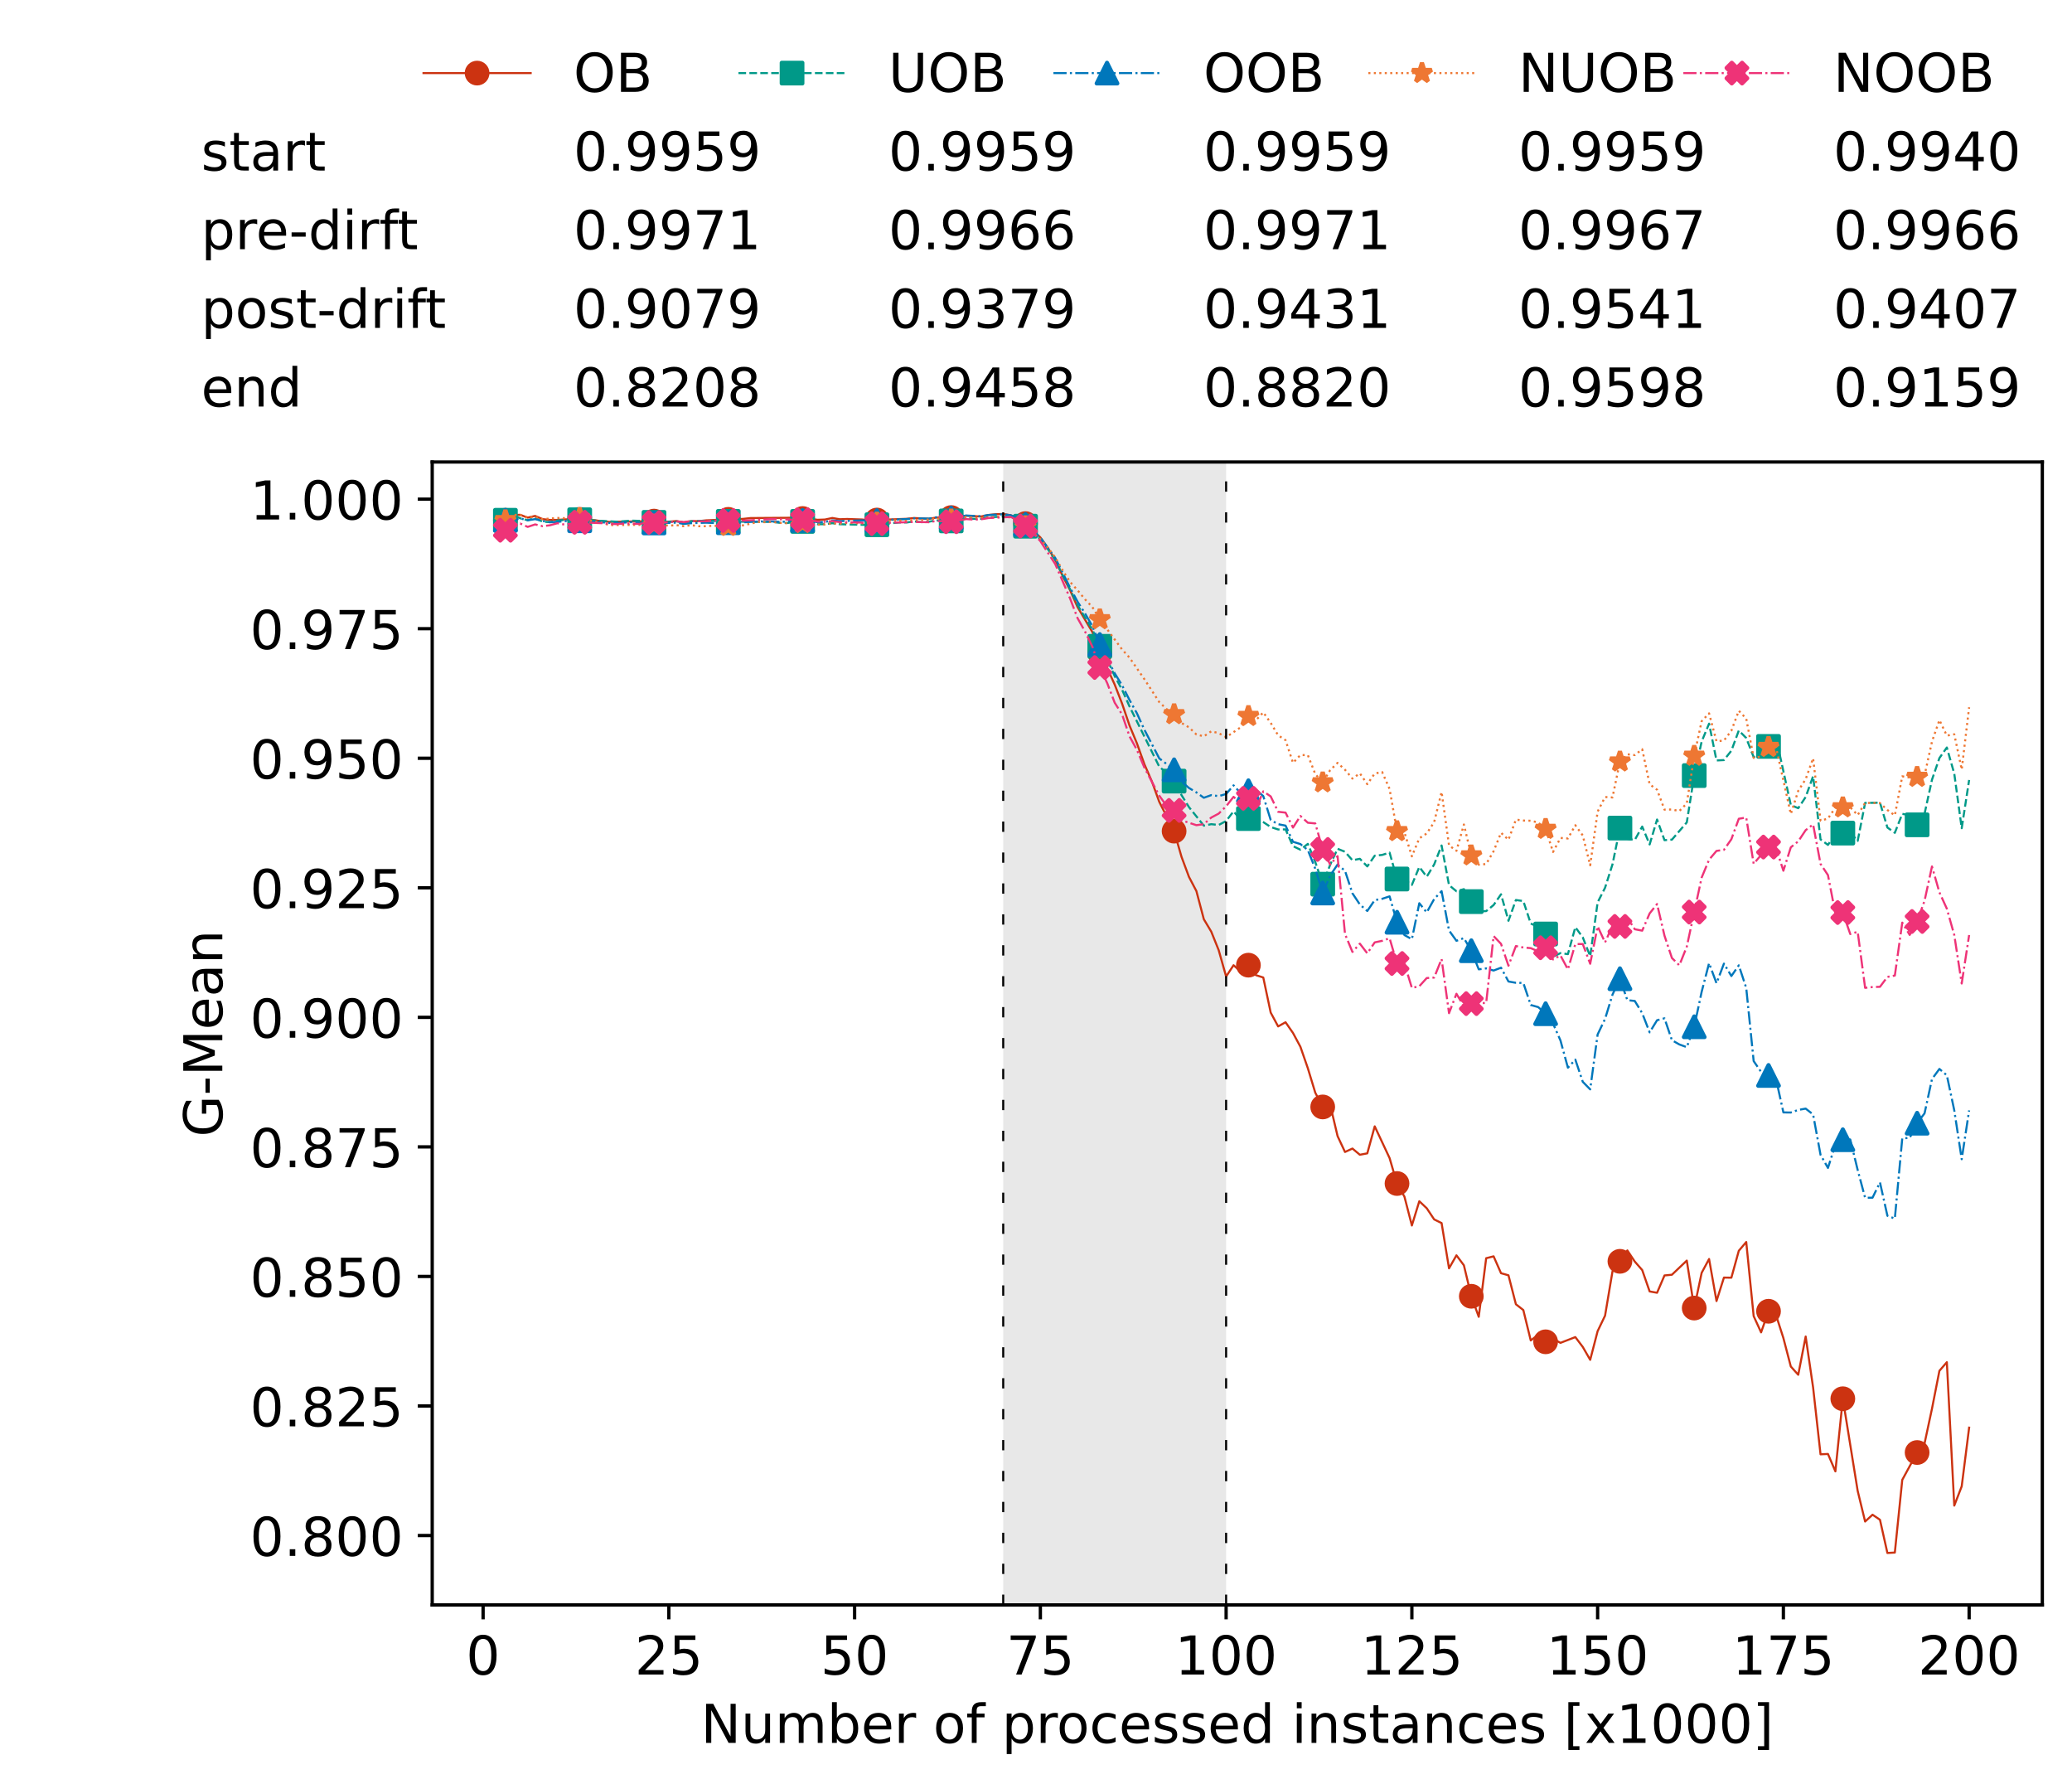 <?xml version="1.0" encoding="utf-8" standalone="no"?>
<!DOCTYPE svg PUBLIC "-//W3C//DTD SVG 1.1//EN"
  "http://www.w3.org/Graphics/SVG/1.1/DTD/svg11.dtd">
<!-- Created with matplotlib (https://matplotlib.org/) -->
<svg height="432.615pt" version="1.1" viewBox="0 0 502.65 432.615" width="502.65pt" xmlns="http://www.w3.org/2000/svg" xmlns:xlink="http://www.w3.org/1999/xlink">
 <defs>
  <style type="text/css">*{stroke-linecap:butt;stroke-linejoin:round;}</style>
 </defs>
 <g id="figure_1">
  <g id="patch_1">
   <path d="M 0 432.615 
L 502.65 432.615 
L 502.65 0 
L 0 0 
z
" style="fill:#ffffff;"/>
  </g>
  <g id="axes_1">
   <g id="patch_2">
    <path d="M 104.85 389.252 
L 495.45 389.252 
L 495.45 112.052 
L 104.85 112.052 
z
" style="fill:#ffffff;"/>
   </g>
   <g id="patch_3">
    <path clip-path="url(#pb0d8b7e247)" d="M 297.446 389.252 
L 297.446 112.052 
L 243.372 112.052 
L 243.372 389.252 
z
" style="fill:#d3d3d3;opacity:0.5;"/>
   </g>
   <g id="matplotlib.axis_1">
    <g id="xtick_1">
     <g id="line2d_1">
      <defs>
       <path d="M 0 0 
L 0 3.5 
" id="me83a24548a" style="stroke:#000000;stroke-width:0.8;"/>
      </defs>
      <g>
       <use style="stroke:#000000;stroke-width:0.8;" x="117.197" xlink:href="#me83a24548a" y="389.252"/>
      </g>
     </g>
     <g id="text_1">
      <!-- 0 -->
      <g transform="translate(113.061 406.13)scale(0.13 -0.13)">
       <defs>
        <path d="M 31.781 66.406 
Q 24.172 66.406 20.328 58.906 
Q 16.5 51.422 16.5 36.375 
Q 16.5 21.391 20.328 13.891 
Q 24.172 6.391 31.781 6.391 
Q 39.453 6.391 43.281 13.891 
Q 47.125 21.391 47.125 36.375 
Q 47.125 51.422 43.281 58.906 
Q 39.453 66.406 31.781 66.406 
z
M 31.781 74.219 
Q 44.047 74.219 50.516 64.516 
Q 56.984 54.828 56.984 36.375 
Q 56.984 17.969 50.516 8.266 
Q 44.047 -1.422 31.781 -1.422 
Q 19.531 -1.422 13.062 8.266 
Q 6.594 17.969 6.594 36.375 
Q 6.594 54.828 13.062 64.516 
Q 19.531 74.219 31.781 74.219 
z
" id="DejaVuSans-48"/>
       </defs>
       <use xlink:href="#DejaVuSans-48"/>
      </g>
     </g>
    </g>
    <g id="xtick_2">
     <g id="line2d_2">
      <g>
       <use style="stroke:#000000;stroke-width:0.8;" x="162.259" xlink:href="#me83a24548a" y="389.252"/>
      </g>
     </g>
     <g id="text_2">
      <!-- 25 -->
      <g transform="translate(153.988 406.13)scale(0.13 -0.13)">
       <defs>
        <path d="M 19.188 8.297 
L 53.609 8.297 
L 53.609 0 
L 7.328 0 
L 7.328 8.297 
Q 12.938 14.109 22.625 23.891 
Q 32.328 33.688 34.812 36.531 
Q 39.547 41.844 41.422 45.531 
Q 43.312 49.219 43.312 52.781 
Q 43.312 58.594 39.234 62.25 
Q 35.156 65.922 28.609 65.922 
Q 23.969 65.922 18.812 64.312 
Q 13.672 62.703 7.812 59.422 
L 7.812 69.391 
Q 13.766 71.781 18.938 73 
Q 24.125 74.219 28.422 74.219 
Q 39.75 74.219 46.484 68.547 
Q 53.219 62.891 53.219 53.422 
Q 53.219 48.922 51.531 44.891 
Q 49.859 40.875 45.406 35.406 
Q 44.188 33.984 37.641 27.219 
Q 31.109 20.453 19.188 8.297 
z
" id="DejaVuSans-50"/>
        <path d="M 10.797 72.906 
L 49.516 72.906 
L 49.516 64.594 
L 19.828 64.594 
L 19.828 46.734 
Q 21.969 47.469 24.109 47.828 
Q 26.266 48.188 28.422 48.188 
Q 40.625 48.188 47.75 41.5 
Q 54.891 34.812 54.891 23.391 
Q 54.891 11.625 47.562 5.094 
Q 40.234 -1.422 26.906 -1.422 
Q 22.312 -1.422 17.547 -0.641 
Q 12.797 0.141 7.719 1.703 
L 7.719 11.625 
Q 12.109 9.234 16.797 8.062 
Q 21.484 6.891 26.703 6.891 
Q 35.156 6.891 40.078 11.328 
Q 45.016 15.766 45.016 23.391 
Q 45.016 31 40.078 35.438 
Q 35.156 39.891 26.703 39.891 
Q 22.75 39.891 18.812 39.016 
Q 14.891 38.141 10.797 36.281 
z
" id="DejaVuSans-53"/>
       </defs>
       <use xlink:href="#DejaVuSans-50"/>
       <use x="63.623" xlink:href="#DejaVuSans-53"/>
      </g>
     </g>
    </g>
    <g id="xtick_3">
     <g id="line2d_3">
      <g>
       <use style="stroke:#000000;stroke-width:0.8;" x="207.322" xlink:href="#me83a24548a" y="389.252"/>
      </g>
     </g>
     <g id="text_3">
      <!-- 50 -->
      <g transform="translate(199.05 406.13)scale(0.13 -0.13)">
       <use xlink:href="#DejaVuSans-53"/>
       <use x="63.623" xlink:href="#DejaVuSans-48"/>
      </g>
     </g>
    </g>
    <g id="xtick_4">
     <g id="line2d_4">
      <g>
       <use style="stroke:#000000;stroke-width:0.8;" x="252.384" xlink:href="#me83a24548a" y="389.252"/>
      </g>
     </g>
     <g id="text_4">
      <!-- 75 -->
      <g transform="translate(244.113 406.13)scale(0.13 -0.13)">
       <defs>
        <path d="M 8.203 72.906 
L 55.078 72.906 
L 55.078 68.703 
L 28.609 0 
L 18.312 0 
L 43.219 64.594 
L 8.203 64.594 
z
" id="DejaVuSans-55"/>
       </defs>
       <use xlink:href="#DejaVuSans-55"/>
       <use x="63.623" xlink:href="#DejaVuSans-53"/>
      </g>
     </g>
    </g>
    <g id="xtick_5">
     <g id="line2d_5">
      <g>
       <use style="stroke:#000000;stroke-width:0.8;" x="297.446" xlink:href="#me83a24548a" y="389.252"/>
      </g>
     </g>
     <g id="text_5">
      <!-- 100 -->
      <g transform="translate(285.039 406.13)scale(0.13 -0.13)">
       <defs>
        <path d="M 12.406 8.297 
L 28.516 8.297 
L 28.516 63.922 
L 10.984 60.406 
L 10.984 69.391 
L 28.422 72.906 
L 38.281 72.906 
L 38.281 8.297 
L 54.391 8.297 
L 54.391 0 
L 12.406 0 
z
" id="DejaVuSans-49"/>
       </defs>
       <use xlink:href="#DejaVuSans-49"/>
       <use x="63.623" xlink:href="#DejaVuSans-48"/>
       <use x="127.246" xlink:href="#DejaVuSans-48"/>
      </g>
     </g>
    </g>
    <g id="xtick_6">
     <g id="line2d_6">
      <g>
       <use style="stroke:#000000;stroke-width:0.8;" x="342.509" xlink:href="#me83a24548a" y="389.252"/>
      </g>
     </g>
     <g id="text_6">
      <!-- 125 -->
      <g transform="translate(330.102 406.13)scale(0.13 -0.13)">
       <use xlink:href="#DejaVuSans-49"/>
       <use x="63.623" xlink:href="#DejaVuSans-50"/>
       <use x="127.246" xlink:href="#DejaVuSans-53"/>
      </g>
     </g>
    </g>
    <g id="xtick_7">
     <g id="line2d_7">
      <g>
       <use style="stroke:#000000;stroke-width:0.8;" x="387.571" xlink:href="#me83a24548a" y="389.252"/>
      </g>
     </g>
     <g id="text_7">
      <!-- 150 -->
      <g transform="translate(375.164 406.13)scale(0.13 -0.13)">
       <use xlink:href="#DejaVuSans-49"/>
       <use x="63.623" xlink:href="#DejaVuSans-53"/>
       <use x="127.246" xlink:href="#DejaVuSans-48"/>
      </g>
     </g>
    </g>
    <g id="xtick_8">
     <g id="line2d_8">
      <g>
       <use style="stroke:#000000;stroke-width:0.8;" x="432.633" xlink:href="#me83a24548a" y="389.252"/>
      </g>
     </g>
     <g id="text_8">
      <!-- 175 -->
      <g transform="translate(420.226 406.13)scale(0.13 -0.13)">
       <use xlink:href="#DejaVuSans-49"/>
       <use x="63.623" xlink:href="#DejaVuSans-55"/>
       <use x="127.246" xlink:href="#DejaVuSans-53"/>
      </g>
     </g>
    </g>
    <g id="xtick_9">
     <g id="line2d_9">
      <g>
       <use style="stroke:#000000;stroke-width:0.8;" x="477.695" xlink:href="#me83a24548a" y="389.252"/>
      </g>
     </g>
     <g id="text_9">
      <!-- 200 -->
      <g transform="translate(465.289 406.13)scale(0.13 -0.13)">
       <use xlink:href="#DejaVuSans-50"/>
       <use x="63.623" xlink:href="#DejaVuSans-48"/>
       <use x="127.246" xlink:href="#DejaVuSans-48"/>
      </g>
     </g>
    </g>
    <g id="text_10">
     <!-- Number of processed instances [x1000] -->
     <g transform="translate(170.025 422.711)scale(0.13 -0.13)">
      <defs>
       <path d="M 9.812 72.906 
L 23.094 72.906 
L 55.422 11.922 
L 55.422 72.906 
L 64.984 72.906 
L 64.984 0 
L 51.703 0 
L 19.391 60.984 
L 19.391 0 
L 9.812 0 
z
" id="DejaVuSans-78"/>
       <path d="M 8.5 21.578 
L 8.5 54.688 
L 17.484 54.688 
L 17.484 21.922 
Q 17.484 14.156 20.5 10.266 
Q 23.531 6.391 29.594 6.391 
Q 36.859 6.391 41.078 11.031 
Q 45.312 15.672 45.312 23.688 
L 45.312 54.688 
L 54.297 54.688 
L 54.297 0 
L 45.312 0 
L 45.312 8.406 
Q 42.047 3.422 37.719 1 
Q 33.406 -1.422 27.688 -1.422 
Q 18.266 -1.422 13.375 4.438 
Q 8.5 10.297 8.5 21.578 
z
M 31.109 56 
z
" id="DejaVuSans-117"/>
       <path d="M 52 44.188 
Q 55.375 50.25 60.062 53.125 
Q 64.75 56 71.094 56 
Q 79.641 56 84.281 50.016 
Q 88.922 44.047 88.922 33.016 
L 88.922 0 
L 79.891 0 
L 79.891 32.719 
Q 79.891 40.578 77.094 44.375 
Q 74.312 48.188 68.609 48.188 
Q 61.625 48.188 57.562 43.547 
Q 53.516 38.922 53.516 30.906 
L 53.516 0 
L 44.484 0 
L 44.484 32.719 
Q 44.484 40.625 41.703 44.406 
Q 38.922 48.188 33.109 48.188 
Q 26.219 48.188 22.156 43.531 
Q 18.109 38.875 18.109 30.906 
L 18.109 0 
L 9.078 0 
L 9.078 54.688 
L 18.109 54.688 
L 18.109 46.188 
Q 21.188 51.219 25.484 53.609 
Q 29.781 56 35.688 56 
Q 41.656 56 45.828 52.969 
Q 50 49.953 52 44.188 
z
" id="DejaVuSans-109"/>
       <path d="M 48.688 27.297 
Q 48.688 37.203 44.609 42.844 
Q 40.531 48.484 33.406 48.484 
Q 26.266 48.484 22.188 42.844 
Q 18.109 37.203 18.109 27.297 
Q 18.109 17.391 22.188 11.75 
Q 26.266 6.109 33.406 6.109 
Q 40.531 6.109 44.609 11.75 
Q 48.688 17.391 48.688 27.297 
z
M 18.109 46.391 
Q 20.953 51.266 25.266 53.625 
Q 29.594 56 35.594 56 
Q 45.562 56 51.781 48.094 
Q 58.016 40.188 58.016 27.297 
Q 58.016 14.406 51.781 6.484 
Q 45.562 -1.422 35.594 -1.422 
Q 29.594 -1.422 25.266 0.953 
Q 20.953 3.328 18.109 8.203 
L 18.109 0 
L 9.078 0 
L 9.078 75.984 
L 18.109 75.984 
z
" id="DejaVuSans-98"/>
       <path d="M 56.203 29.594 
L 56.203 25.203 
L 14.891 25.203 
Q 15.484 15.922 20.484 11.062 
Q 25.484 6.203 34.422 6.203 
Q 39.594 6.203 44.453 7.469 
Q 49.312 8.734 54.109 11.281 
L 54.109 2.781 
Q 49.266 0.734 44.188 -0.344 
Q 39.109 -1.422 33.891 -1.422 
Q 20.797 -1.422 13.156 6.188 
Q 5.516 13.812 5.516 26.812 
Q 5.516 40.234 12.766 48.109 
Q 20.016 56 32.328 56 
Q 43.359 56 49.781 48.891 
Q 56.203 41.797 56.203 29.594 
z
M 47.219 32.234 
Q 47.125 39.594 43.094 43.984 
Q 39.062 48.391 32.422 48.391 
Q 24.906 48.391 20.391 44.141 
Q 15.875 39.891 15.188 32.172 
z
" id="DejaVuSans-101"/>
       <path d="M 41.109 46.297 
Q 39.594 47.172 37.812 47.578 
Q 36.031 48 33.891 48 
Q 26.266 48 22.188 43.047 
Q 18.109 38.094 18.109 28.812 
L 18.109 0 
L 9.078 0 
L 9.078 54.688 
L 18.109 54.688 
L 18.109 46.188 
Q 20.953 51.172 25.484 53.578 
Q 30.031 56 36.531 56 
Q 37.453 56 38.578 55.875 
Q 39.703 55.766 41.062 55.516 
z
" id="DejaVuSans-114"/>
       <path id="DejaVuSans-32"/>
       <path d="M 30.609 48.391 
Q 23.391 48.391 19.188 42.75 
Q 14.984 37.109 14.984 27.297 
Q 14.984 17.484 19.156 11.844 
Q 23.344 6.203 30.609 6.203 
Q 37.797 6.203 41.984 11.859 
Q 46.188 17.531 46.188 27.297 
Q 46.188 37.016 41.984 42.703 
Q 37.797 48.391 30.609 48.391 
z
M 30.609 56 
Q 42.328 56 49.016 48.375 
Q 55.719 40.766 55.719 27.297 
Q 55.719 13.875 49.016 6.219 
Q 42.328 -1.422 30.609 -1.422 
Q 18.844 -1.422 12.172 6.219 
Q 5.516 13.875 5.516 27.297 
Q 5.516 40.766 12.172 48.375 
Q 18.844 56 30.609 56 
z
" id="DejaVuSans-111"/>
       <path d="M 37.109 75.984 
L 37.109 68.5 
L 28.516 68.5 
Q 23.688 68.5 21.797 66.547 
Q 19.922 64.594 19.922 59.516 
L 19.922 54.688 
L 34.719 54.688 
L 34.719 47.703 
L 19.922 47.703 
L 19.922 0 
L 10.891 0 
L 10.891 47.703 
L 2.297 47.703 
L 2.297 54.688 
L 10.891 54.688 
L 10.891 58.5 
Q 10.891 67.625 15.141 71.797 
Q 19.391 75.984 28.609 75.984 
z
" id="DejaVuSans-102"/>
       <path d="M 18.109 8.203 
L 18.109 -20.797 
L 9.078 -20.797 
L 9.078 54.688 
L 18.109 54.688 
L 18.109 46.391 
Q 20.953 51.266 25.266 53.625 
Q 29.594 56 35.594 56 
Q 45.562 56 51.781 48.094 
Q 58.016 40.188 58.016 27.297 
Q 58.016 14.406 51.781 6.484 
Q 45.562 -1.422 35.594 -1.422 
Q 29.594 -1.422 25.266 0.953 
Q 20.953 3.328 18.109 8.203 
z
M 48.688 27.297 
Q 48.688 37.203 44.609 42.844 
Q 40.531 48.484 33.406 48.484 
Q 26.266 48.484 22.188 42.844 
Q 18.109 37.203 18.109 27.297 
Q 18.109 17.391 22.188 11.75 
Q 26.266 6.109 33.406 6.109 
Q 40.531 6.109 44.609 11.75 
Q 48.688 17.391 48.688 27.297 
z
" id="DejaVuSans-112"/>
       <path d="M 48.781 52.594 
L 48.781 44.188 
Q 44.969 46.297 41.141 47.344 
Q 37.312 48.391 33.406 48.391 
Q 24.656 48.391 19.812 42.844 
Q 14.984 37.312 14.984 27.297 
Q 14.984 17.281 19.812 11.734 
Q 24.656 6.203 33.406 6.203 
Q 37.312 6.203 41.141 7.25 
Q 44.969 8.297 48.781 10.406 
L 48.781 2.094 
Q 45.016 0.344 40.984 -0.531 
Q 36.969 -1.422 32.422 -1.422 
Q 20.062 -1.422 12.781 6.344 
Q 5.516 14.109 5.516 27.297 
Q 5.516 40.672 12.859 48.328 
Q 20.219 56 33.016 56 
Q 37.156 56 41.109 55.141 
Q 45.062 54.297 48.781 52.594 
z
" id="DejaVuSans-99"/>
       <path d="M 44.281 53.078 
L 44.281 44.578 
Q 40.484 46.531 36.375 47.5 
Q 32.281 48.484 27.875 48.484 
Q 21.188 48.484 17.844 46.438 
Q 14.5 44.391 14.5 40.281 
Q 14.5 37.156 16.891 35.375 
Q 19.281 33.594 26.516 31.984 
L 29.594 31.297 
Q 39.156 29.25 43.188 25.516 
Q 47.219 21.781 47.219 15.094 
Q 47.219 7.469 41.188 3.016 
Q 35.156 -1.422 24.609 -1.422 
Q 20.219 -1.422 15.453 -0.562 
Q 10.688 0.297 5.422 2 
L 5.422 11.281 
Q 10.406 8.688 15.234 7.391 
Q 20.062 6.109 24.812 6.109 
Q 31.156 6.109 34.562 8.281 
Q 37.984 10.453 37.984 14.406 
Q 37.984 18.062 35.516 20.016 
Q 33.062 21.969 24.703 23.781 
L 21.578 24.516 
Q 13.234 26.266 9.516 29.906 
Q 5.812 33.547 5.812 39.891 
Q 5.812 47.609 11.281 51.797 
Q 16.75 56 26.812 56 
Q 31.781 56 36.172 55.266 
Q 40.578 54.547 44.281 53.078 
z
" id="DejaVuSans-115"/>
       <path d="M 45.406 46.391 
L 45.406 75.984 
L 54.391 75.984 
L 54.391 0 
L 45.406 0 
L 45.406 8.203 
Q 42.578 3.328 38.25 0.953 
Q 33.938 -1.422 27.875 -1.422 
Q 17.969 -1.422 11.734 6.484 
Q 5.516 14.406 5.516 27.297 
Q 5.516 40.188 11.734 48.094 
Q 17.969 56 27.875 56 
Q 33.938 56 38.25 53.625 
Q 42.578 51.266 45.406 46.391 
z
M 14.797 27.297 
Q 14.797 17.391 18.875 11.75 
Q 22.953 6.109 30.078 6.109 
Q 37.203 6.109 41.297 11.75 
Q 45.406 17.391 45.406 27.297 
Q 45.406 37.203 41.297 42.844 
Q 37.203 48.484 30.078 48.484 
Q 22.953 48.484 18.875 42.844 
Q 14.797 37.203 14.797 27.297 
z
" id="DejaVuSans-100"/>
       <path d="M 9.422 54.688 
L 18.406 54.688 
L 18.406 0 
L 9.422 0 
z
M 9.422 75.984 
L 18.406 75.984 
L 18.406 64.594 
L 9.422 64.594 
z
" id="DejaVuSans-105"/>
       <path d="M 54.891 33.016 
L 54.891 0 
L 45.906 0 
L 45.906 32.719 
Q 45.906 40.484 42.875 44.328 
Q 39.844 48.188 33.797 48.188 
Q 26.516 48.188 22.312 43.547 
Q 18.109 38.922 18.109 30.906 
L 18.109 0 
L 9.078 0 
L 9.078 54.688 
L 18.109 54.688 
L 18.109 46.188 
Q 21.344 51.125 25.703 53.562 
Q 30.078 56 35.797 56 
Q 45.219 56 50.047 50.172 
Q 54.891 44.344 54.891 33.016 
z
" id="DejaVuSans-110"/>
       <path d="M 18.312 70.219 
L 18.312 54.688 
L 36.812 54.688 
L 36.812 47.703 
L 18.312 47.703 
L 18.312 18.016 
Q 18.312 11.328 20.141 9.422 
Q 21.969 7.516 27.594 7.516 
L 36.812 7.516 
L 36.812 0 
L 27.594 0 
Q 17.188 0 13.234 3.875 
Q 9.281 7.766 9.281 18.016 
L 9.281 47.703 
L 2.688 47.703 
L 2.688 54.688 
L 9.281 54.688 
L 9.281 70.219 
z
" id="DejaVuSans-116"/>
       <path d="M 34.281 27.484 
Q 23.391 27.484 19.188 25 
Q 14.984 22.516 14.984 16.5 
Q 14.984 11.719 18.141 8.906 
Q 21.297 6.109 26.703 6.109 
Q 34.188 6.109 38.703 11.406 
Q 43.219 16.703 43.219 25.484 
L 43.219 27.484 
z
M 52.203 31.203 
L 52.203 0 
L 43.219 0 
L 43.219 8.297 
Q 40.141 3.328 35.547 0.953 
Q 30.953 -1.422 24.312 -1.422 
Q 15.922 -1.422 10.953 3.297 
Q 6 8.016 6 15.922 
Q 6 25.141 12.172 29.828 
Q 18.359 34.516 30.609 34.516 
L 43.219 34.516 
L 43.219 35.406 
Q 43.219 41.609 39.141 45 
Q 35.062 48.391 27.688 48.391 
Q 23 48.391 18.547 47.266 
Q 14.109 46.141 10.016 43.891 
L 10.016 52.203 
Q 14.938 54.109 19.578 55.047 
Q 24.219 56 28.609 56 
Q 40.484 56 46.344 49.844 
Q 52.203 43.703 52.203 31.203 
z
" id="DejaVuSans-97"/>
       <path d="M 8.594 75.984 
L 29.297 75.984 
L 29.297 69 
L 17.578 69 
L 17.578 -6.203 
L 29.297 -6.203 
L 29.297 -13.188 
L 8.594 -13.188 
z
" id="DejaVuSans-91"/>
       <path d="M 54.891 54.688 
L 35.109 28.078 
L 55.906 0 
L 45.312 0 
L 29.391 21.484 
L 13.484 0 
L 2.875 0 
L 24.125 28.609 
L 4.688 54.688 
L 15.281 54.688 
L 29.781 35.203 
L 44.281 54.688 
z
" id="DejaVuSans-120"/>
       <path d="M 30.422 75.984 
L 30.422 -13.188 
L 9.719 -13.188 
L 9.719 -6.203 
L 21.391 -6.203 
L 21.391 69 
L 9.719 69 
L 9.719 75.984 
z
" id="DejaVuSans-93"/>
      </defs>
      <use xlink:href="#DejaVuSans-78"/>
      <use x="74.805" xlink:href="#DejaVuSans-117"/>
      <use x="138.184" xlink:href="#DejaVuSans-109"/>
      <use x="235.596" xlink:href="#DejaVuSans-98"/>
      <use x="299.072" xlink:href="#DejaVuSans-101"/>
      <use x="360.596" xlink:href="#DejaVuSans-114"/>
      <use x="401.709" xlink:href="#DejaVuSans-32"/>
      <use x="433.496" xlink:href="#DejaVuSans-111"/>
      <use x="494.678" xlink:href="#DejaVuSans-102"/>
      <use x="529.883" xlink:href="#DejaVuSans-32"/>
      <use x="561.67" xlink:href="#DejaVuSans-112"/>
      <use x="625.146" xlink:href="#DejaVuSans-114"/>
      <use x="664.01" xlink:href="#DejaVuSans-111"/>
      <use x="725.191" xlink:href="#DejaVuSans-99"/>
      <use x="780.172" xlink:href="#DejaVuSans-101"/>
      <use x="841.695" xlink:href="#DejaVuSans-115"/>
      <use x="893.795" xlink:href="#DejaVuSans-115"/>
      <use x="945.895" xlink:href="#DejaVuSans-101"/>
      <use x="1007.418" xlink:href="#DejaVuSans-100"/>
      <use x="1070.895" xlink:href="#DejaVuSans-32"/>
      <use x="1102.682" xlink:href="#DejaVuSans-105"/>
      <use x="1130.465" xlink:href="#DejaVuSans-110"/>
      <use x="1193.844" xlink:href="#DejaVuSans-115"/>
      <use x="1245.943" xlink:href="#DejaVuSans-116"/>
      <use x="1285.152" xlink:href="#DejaVuSans-97"/>
      <use x="1346.432" xlink:href="#DejaVuSans-110"/>
      <use x="1409.811" xlink:href="#DejaVuSans-99"/>
      <use x="1464.791" xlink:href="#DejaVuSans-101"/>
      <use x="1526.314" xlink:href="#DejaVuSans-115"/>
      <use x="1578.414" xlink:href="#DejaVuSans-32"/>
      <use x="1610.201" xlink:href="#DejaVuSans-91"/>
      <use x="1649.215" xlink:href="#DejaVuSans-120"/>
      <use x="1708.395" xlink:href="#DejaVuSans-49"/>
      <use x="1772.018" xlink:href="#DejaVuSans-48"/>
      <use x="1835.641" xlink:href="#DejaVuSans-48"/>
      <use x="1899.264" xlink:href="#DejaVuSans-48"/>
      <use x="1962.887" xlink:href="#DejaVuSans-93"/>
     </g>
    </g>
   </g>
   <g id="matplotlib.axis_2">
    <g id="ytick_1">
     <g id="line2d_10">
      <defs>
       <path d="M 0 0 
L -3.5 0 
" id="m3d4452afc7" style="stroke:#000000;stroke-width:0.8;"/>
      </defs>
      <g>
       <use style="stroke:#000000;stroke-width:0.8;" x="104.85" xlink:href="#m3d4452afc7" y="372.416"/>
      </g>
     </g>
     <g id="text_11">
      <!-- 0.800 -->
      <g transform="translate(60.633 377.355)scale(0.13 -0.13)">
       <defs>
        <path d="M 10.688 12.406 
L 21 12.406 
L 21 0 
L 10.688 0 
z
" id="DejaVuSans-46"/>
        <path d="M 31.781 34.625 
Q 24.75 34.625 20.719 30.859 
Q 16.703 27.094 16.703 20.516 
Q 16.703 13.922 20.719 10.156 
Q 24.75 6.391 31.781 6.391 
Q 38.812 6.391 42.859 10.172 
Q 46.922 13.969 46.922 20.516 
Q 46.922 27.094 42.891 30.859 
Q 38.875 34.625 31.781 34.625 
z
M 21.922 38.812 
Q 15.578 40.375 12.031 44.719 
Q 8.5 49.078 8.5 55.328 
Q 8.5 64.062 14.719 69.141 
Q 20.953 74.219 31.781 74.219 
Q 42.672 74.219 48.875 69.141 
Q 55.078 64.062 55.078 55.328 
Q 55.078 49.078 51.531 44.719 
Q 48 40.375 41.703 38.812 
Q 48.828 37.156 52.797 32.312 
Q 56.781 27.484 56.781 20.516 
Q 56.781 9.906 50.312 4.234 
Q 43.844 -1.422 31.781 -1.422 
Q 19.734 -1.422 13.25 4.234 
Q 6.781 9.906 6.781 20.516 
Q 6.781 27.484 10.781 32.312 
Q 14.797 37.156 21.922 38.812 
z
M 18.312 54.391 
Q 18.312 48.734 21.844 45.562 
Q 25.391 42.391 31.781 42.391 
Q 38.141 42.391 41.719 45.562 
Q 45.312 48.734 45.312 54.391 
Q 45.312 60.062 41.719 63.234 
Q 38.141 66.406 31.781 66.406 
Q 25.391 66.406 21.844 63.234 
Q 18.312 60.062 18.312 54.391 
z
" id="DejaVuSans-56"/>
       </defs>
       <use xlink:href="#DejaVuSans-48"/>
       <use x="63.623" xlink:href="#DejaVuSans-46"/>
       <use x="95.41" xlink:href="#DejaVuSans-56"/>
       <use x="159.033" xlink:href="#DejaVuSans-48"/>
       <use x="222.656" xlink:href="#DejaVuSans-48"/>
      </g>
     </g>
    </g>
    <g id="ytick_2">
     <g id="line2d_11">
      <g>
       <use style="stroke:#000000;stroke-width:0.8;" x="104.85" xlink:href="#m3d4452afc7" y="340.996"/>
      </g>
     </g>
     <g id="text_12">
      <!-- 0.825 -->
      <g transform="translate(60.633 345.935)scale(0.13 -0.13)">
       <use xlink:href="#DejaVuSans-48"/>
       <use x="63.623" xlink:href="#DejaVuSans-46"/>
       <use x="95.41" xlink:href="#DejaVuSans-56"/>
       <use x="159.033" xlink:href="#DejaVuSans-50"/>
       <use x="222.656" xlink:href="#DejaVuSans-53"/>
      </g>
     </g>
    </g>
    <g id="ytick_3">
     <g id="line2d_12">
      <g>
       <use style="stroke:#000000;stroke-width:0.8;" x="104.85" xlink:href="#m3d4452afc7" y="309.577"/>
      </g>
     </g>
     <g id="text_13">
      <!-- 0.850 -->
      <g transform="translate(60.633 314.516)scale(0.13 -0.13)">
       <use xlink:href="#DejaVuSans-48"/>
       <use x="63.623" xlink:href="#DejaVuSans-46"/>
       <use x="95.41" xlink:href="#DejaVuSans-56"/>
       <use x="159.033" xlink:href="#DejaVuSans-53"/>
       <use x="222.656" xlink:href="#DejaVuSans-48"/>
      </g>
     </g>
    </g>
    <g id="ytick_4">
     <g id="line2d_13">
      <g>
       <use style="stroke:#000000;stroke-width:0.8;" x="104.85" xlink:href="#m3d4452afc7" y="278.157"/>
      </g>
     </g>
     <g id="text_14">
      <!-- 0.875 -->
      <g transform="translate(60.633 283.096)scale(0.13 -0.13)">
       <use xlink:href="#DejaVuSans-48"/>
       <use x="63.623" xlink:href="#DejaVuSans-46"/>
       <use x="95.41" xlink:href="#DejaVuSans-56"/>
       <use x="159.033" xlink:href="#DejaVuSans-55"/>
       <use x="222.656" xlink:href="#DejaVuSans-53"/>
      </g>
     </g>
    </g>
    <g id="ytick_5">
     <g id="line2d_14">
      <g>
       <use style="stroke:#000000;stroke-width:0.8;" x="104.85" xlink:href="#m3d4452afc7" y="246.738"/>
      </g>
     </g>
     <g id="text_15">
      <!-- 0.900 -->
      <g transform="translate(60.633 251.677)scale(0.13 -0.13)">
       <defs>
        <path d="M 10.984 1.516 
L 10.984 10.5 
Q 14.703 8.734 18.5 7.812 
Q 22.312 6.891 25.984 6.891 
Q 35.75 6.891 40.891 13.453 
Q 46.047 20.016 46.781 33.406 
Q 43.953 29.203 39.594 26.953 
Q 35.25 24.703 29.984 24.703 
Q 19.047 24.703 12.672 31.312 
Q 6.297 37.938 6.297 49.422 
Q 6.297 60.641 12.938 67.422 
Q 19.578 74.219 30.609 74.219 
Q 43.266 74.219 49.922 64.516 
Q 56.594 54.828 56.594 36.375 
Q 56.594 19.141 48.406 8.859 
Q 40.234 -1.422 26.422 -1.422 
Q 22.703 -1.422 18.891 -0.688 
Q 15.094 0.047 10.984 1.516 
z
M 30.609 32.422 
Q 37.25 32.422 41.125 36.953 
Q 45.016 41.5 45.016 49.422 
Q 45.016 57.281 41.125 61.844 
Q 37.25 66.406 30.609 66.406 
Q 23.969 66.406 20.094 61.844 
Q 16.219 57.281 16.219 49.422 
Q 16.219 41.5 20.094 36.953 
Q 23.969 32.422 30.609 32.422 
z
" id="DejaVuSans-57"/>
       </defs>
       <use xlink:href="#DejaVuSans-48"/>
       <use x="63.623" xlink:href="#DejaVuSans-46"/>
       <use x="95.41" xlink:href="#DejaVuSans-57"/>
       <use x="159.033" xlink:href="#DejaVuSans-48"/>
       <use x="222.656" xlink:href="#DejaVuSans-48"/>
      </g>
     </g>
    </g>
    <g id="ytick_6">
     <g id="line2d_15">
      <g>
       <use style="stroke:#000000;stroke-width:0.8;" x="104.85" xlink:href="#m3d4452afc7" y="215.318"/>
      </g>
     </g>
     <g id="text_16">
      <!-- 0.925 -->
      <g transform="translate(60.633 220.257)scale(0.13 -0.13)">
       <use xlink:href="#DejaVuSans-48"/>
       <use x="63.623" xlink:href="#DejaVuSans-46"/>
       <use x="95.41" xlink:href="#DejaVuSans-57"/>
       <use x="159.033" xlink:href="#DejaVuSans-50"/>
       <use x="222.656" xlink:href="#DejaVuSans-53"/>
      </g>
     </g>
    </g>
    <g id="ytick_7">
     <g id="line2d_16">
      <g>
       <use style="stroke:#000000;stroke-width:0.8;" x="104.85" xlink:href="#m3d4452afc7" y="183.899"/>
      </g>
     </g>
     <g id="text_17">
      <!-- 0.950 -->
      <g transform="translate(60.633 188.838)scale(0.13 -0.13)">
       <use xlink:href="#DejaVuSans-48"/>
       <use x="63.623" xlink:href="#DejaVuSans-46"/>
       <use x="95.41" xlink:href="#DejaVuSans-57"/>
       <use x="159.033" xlink:href="#DejaVuSans-53"/>
       <use x="222.656" xlink:href="#DejaVuSans-48"/>
      </g>
     </g>
    </g>
    <g id="ytick_8">
     <g id="line2d_17">
      <g>
       <use style="stroke:#000000;stroke-width:0.8;" x="104.85" xlink:href="#m3d4452afc7" y="152.479"/>
      </g>
     </g>
     <g id="text_18">
      <!-- 0.975 -->
      <g transform="translate(60.633 157.418)scale(0.13 -0.13)">
       <use xlink:href="#DejaVuSans-48"/>
       <use x="63.623" xlink:href="#DejaVuSans-46"/>
       <use x="95.41" xlink:href="#DejaVuSans-57"/>
       <use x="159.033" xlink:href="#DejaVuSans-55"/>
       <use x="222.656" xlink:href="#DejaVuSans-53"/>
      </g>
     </g>
    </g>
    <g id="ytick_9">
     <g id="line2d_18">
      <g>
       <use style="stroke:#000000;stroke-width:0.8;" x="104.85" xlink:href="#m3d4452afc7" y="121.059"/>
      </g>
     </g>
     <g id="text_19">
      <!-- 1.000 -->
      <g transform="translate(60.633 125.998)scale(0.13 -0.13)">
       <use xlink:href="#DejaVuSans-49"/>
       <use x="63.623" xlink:href="#DejaVuSans-46"/>
       <use x="95.41" xlink:href="#DejaVuSans-48"/>
       <use x="159.033" xlink:href="#DejaVuSans-48"/>
       <use x="222.656" xlink:href="#DejaVuSans-48"/>
      </g>
     </g>
    </g>
    <g id="text_20">
     <!-- G-Mean -->
     <g transform="translate(53.93 275.744)rotate(-90)scale(0.13 -0.13)">
      <defs>
       <path d="M 59.516 10.406 
L 59.516 29.984 
L 43.406 29.984 
L 43.406 38.094 
L 69.281 38.094 
L 69.281 6.781 
Q 63.578 2.734 56.688 0.656 
Q 49.812 -1.422 42 -1.422 
Q 24.906 -1.422 15.25 8.562 
Q 5.609 18.562 5.609 36.375 
Q 5.609 54.25 15.25 64.234 
Q 24.906 74.219 42 74.219 
Q 49.125 74.219 55.547 72.453 
Q 61.969 70.703 67.391 67.281 
L 67.391 56.781 
Q 61.922 61.422 55.766 63.766 
Q 49.609 66.109 42.828 66.109 
Q 29.438 66.109 22.719 58.641 
Q 16.016 51.172 16.016 36.375 
Q 16.016 21.625 22.719 14.156 
Q 29.438 6.688 42.828 6.688 
Q 48.047 6.688 52.141 7.594 
Q 56.25 8.5 59.516 10.406 
z
" id="DejaVuSans-71"/>
       <path d="M 4.891 31.391 
L 31.203 31.391 
L 31.203 23.391 
L 4.891 23.391 
z
" id="DejaVuSans-45"/>
       <path d="M 9.812 72.906 
L 24.516 72.906 
L 43.109 23.297 
L 61.812 72.906 
L 76.516 72.906 
L 76.516 0 
L 66.891 0 
L 66.891 64.016 
L 48.094 14.016 
L 38.188 14.016 
L 19.391 64.016 
L 19.391 0 
L 9.812 0 
z
" id="DejaVuSans-77"/>
      </defs>
      <use xlink:href="#DejaVuSans-71"/>
      <use x="77.49" xlink:href="#DejaVuSans-45"/>
      <use x="113.574" xlink:href="#DejaVuSans-77"/>
      <use x="199.854" xlink:href="#DejaVuSans-101"/>
      <use x="261.377" xlink:href="#DejaVuSans-97"/>
      <use x="322.656" xlink:href="#DejaVuSans-110"/>
     </g>
    </g>
   </g>
   <g id="line2d_19"/>
   <g id="line2d_20"/>
   <g id="line2d_21"/>
   <g id="line2d_22"/>
   <g id="line2d_23"/>
   <g id="line2d_24">
    <path clip-path="url(#pb0d8b7e247)" d="M 122.605 126.189 
L 124.407 124.882 
L 126.21 124.87 
L 128.012 125.541 
L 129.815 125.13 
L 131.617 125.902 
L 133.419 126.106 
L 135.222 126.105 
L 137.024 125.957 
L 142.432 126.072 
L 144.234 126.16 
L 146.037 126.428 
L 147.839 126.569 
L 158.654 126.387 
L 160.457 126.513 
L 162.259 126.514 
L 164.062 126.378 
L 165.864 126.7 
L 167.667 126.39 
L 169.469 126.392 
L 171.272 126.202 
L 180.284 125.846 
L 182.087 125.648 
L 192.902 125.571 
L 194.704 125.757 
L 196.507 125.82 
L 198.309 126.069 
L 200.112 126.008 
L 201.914 125.627 
L 203.717 125.937 
L 205.519 125.873 
L 209.124 125.999 
L 210.927 126.192 
L 219.939 125.83 
L 221.742 125.639 
L 225.347 125.832 
L 227.149 125.52 
L 228.952 125.579 
L 230.754 125.526 
L 234.359 125.084 
L 237.964 125.274 
L 239.767 124.903 
L 241.569 124.714 
L 243.372 124.652 
L 245.174 124.963 
L 246.976 125.607 
L 248.779 126.991 
L 252.384 130.34 
L 254.186 132.862 
L 255.989 135.794 
L 257.791 139.691 
L 259.594 143.153 
L 261.396 147.225 
L 265.001 153.295 
L 266.804 158.428 
L 268.606 162.055 
L 270.409 166.018 
L 272.211 170.658 
L 274.014 175.963 
L 275.816 180.31 
L 277.619 185.348 
L 279.421 189.491 
L 281.224 194.471 
L 284.829 201.577 
L 286.631 207.823 
L 288.434 212.674 
L 290.236 216.115 
L 292.039 222.944 
L 293.841 225.958 
L 295.644 230.447 
L 297.446 236.836 
L 299.249 234.099 
L 301.051 235.703 
L 302.854 234.085 
L 304.656 236.503 
L 306.459 237.075 
L 308.261 245.592 
L 310.064 248.938 
L 311.866 247.932 
L 313.669 250.532 
L 315.471 253.886 
L 317.274 259.094 
L 319.076 265.022 
L 320.879 268.472 
L 322.681 267.91 
L 324.484 275.544 
L 326.286 279.395 
L 328.089 278.564 
L 329.891 280.066 
L 331.694 279.729 
L 333.496 273.179 
L 337.101 280.871 
L 338.904 287.042 
L 340.706 290.229 
L 342.509 297.221 
L 344.311 291.342 
L 346.114 293.042 
L 347.916 295.75 
L 349.719 296.634 
L 351.521 307.614 
L 353.324 304.459 
L 355.126 306.875 
L 356.928 314.391 
L 358.731 319.368 
L 360.533 305.159 
L 362.336 304.705 
L 364.138 308.795 
L 365.941 309.302 
L 367.743 316.323 
L 369.546 317.734 
L 371.348 325.104 
L 373.151 323.717 
L 374.953 325.433 
L 376.756 324.713 
L 378.558 325.687 
L 382.163 324.291 
L 383.966 326.678 
L 385.768 329.807 
L 387.571 322.85 
L 389.373 319.091 
L 391.176 308.367 
L 392.978 305.914 
L 394.781 303.27 
L 396.583 305.971 
L 398.386 308.035 
L 400.188 313.216 
L 401.991 313.54 
L 403.793 309.338 
L 405.596 309.164 
L 409.201 305.734 
L 411.003 317.249 
L 412.806 308.706 
L 414.608 305.351 
L 416.411 315.547 
L 418.213 309.857 
L 420.016 309.884 
L 421.818 303.353 
L 423.621 301.234 
L 425.423 319.203 
L 427.226 323.143 
L 429.028 318.025 
L 430.831 318.901 
L 432.633 324.519 
L 434.436 331.427 
L 436.238 333.426 
L 438.041 324.153 
L 439.843 336.509 
L 441.646 352.719 
L 443.448 352.637 
L 445.251 356.857 
L 447.053 339.243 
L 450.658 361.596 
L 452.461 369.021 
L 454.263 367.37 
L 456.066 368.598 
L 457.868 376.652 
L 459.671 376.547 
L 461.473 358.922 
L 465.078 352.283 
L 466.881 350.071 
L 468.683 341.657 
L 470.485 332.471 
L 472.288 330.382 
L 474.09 365.158 
L 475.893 360.489 
L 477.695 346.251 
L 477.695 346.251 
" style="fill:none;stroke:#cc3311;stroke-linecap:square;stroke-width:0.5;"/>
    <defs>
     <path d="M 0 2.5 
C 0.663 2.5 1.299 2.237 1.768 1.768 
C 2.237 1.299 2.5 0.663 2.5 0 
C 2.5 -0.663 2.237 -1.299 1.768 -1.768 
C 1.299 -2.237 0.663 -2.5 0 -2.5 
C -0.663 -2.5 -1.299 -2.237 -1.768 -1.768 
C -2.237 -1.299 -2.5 -0.663 -2.5 0 
C -2.5 0.663 -2.237 1.299 -1.768 1.768 
C -1.299 2.237 -0.663 2.5 0 2.5 
z
" id="mcbd588c671" style="stroke:#cc3311;"/>
    </defs>
    <g clip-path="url(#pb0d8b7e247)">
     <use style="fill:#cc3311;stroke:#cc3311;" x="122.605" xlink:href="#mcbd588c671" y="126.189"/>
     <use style="fill:#cc3311;stroke:#cc3311;" x="140.629" xlink:href="#mcbd588c671" y="125.961"/>
     <use style="fill:#cc3311;stroke:#cc3311;" x="158.654" xlink:href="#mcbd588c671" y="126.387"/>
     <use style="fill:#cc3311;stroke:#cc3311;" x="176.679" xlink:href="#mcbd588c671" y="125.961"/>
     <use style="fill:#cc3311;stroke:#cc3311;" x="194.704" xlink:href="#mcbd588c671" y="125.757"/>
     <use style="fill:#cc3311;stroke:#cc3311;" x="212.729" xlink:href="#mcbd588c671" y="126.128"/>
     <use style="fill:#cc3311;stroke:#cc3311;" x="230.754" xlink:href="#mcbd588c671" y="125.526"/>
     <use style="fill:#cc3311;stroke:#cc3311;" x="248.779" xlink:href="#mcbd588c671" y="126.991"/>
     <use style="fill:#cc3311;stroke:#cc3311;" x="266.804" xlink:href="#mcbd588c671" y="158.428"/>
     <use style="fill:#cc3311;stroke:#cc3311;" x="284.829" xlink:href="#mcbd588c671" y="201.577"/>
     <use style="fill:#cc3311;stroke:#cc3311;" x="302.854" xlink:href="#mcbd588c671" y="234.085"/>
     <use style="fill:#cc3311;stroke:#cc3311;" x="320.879" xlink:href="#mcbd588c671" y="268.472"/>
     <use style="fill:#cc3311;stroke:#cc3311;" x="338.904" xlink:href="#mcbd588c671" y="287.042"/>
     <use style="fill:#cc3311;stroke:#cc3311;" x="356.928" xlink:href="#mcbd588c671" y="314.391"/>
     <use style="fill:#cc3311;stroke:#cc3311;" x="374.953" xlink:href="#mcbd588c671" y="325.433"/>
     <use style="fill:#cc3311;stroke:#cc3311;" x="392.978" xlink:href="#mcbd588c671" y="305.914"/>
     <use style="fill:#cc3311;stroke:#cc3311;" x="411.003" xlink:href="#mcbd588c671" y="317.249"/>
     <use style="fill:#cc3311;stroke:#cc3311;" x="429.028" xlink:href="#mcbd588c671" y="318.025"/>
     <use style="fill:#cc3311;stroke:#cc3311;" x="447.053" xlink:href="#mcbd588c671" y="339.243"/>
     <use style="fill:#cc3311;stroke:#cc3311;" x="465.078" xlink:href="#mcbd588c671" y="352.283"/>
    </g>
   </g>
   <g id="line2d_25"/>
   <g id="line2d_26"/>
   <g id="line2d_27"/>
   <g id="line2d_28"/>
   <g id="line2d_29">
    <path clip-path="url(#pb0d8b7e247)" d="M 122.605 126.189 
L 124.407 124.882 
L 126.21 125.708 
L 128.012 126.17 
L 129.815 125.633 
L 131.617 126.525 
L 133.419 126.64 
L 135.222 126.24 
L 138.827 125.951 
L 149.642 126.528 
L 153.247 126.276 
L 155.049 126.325 
L 160.457 126.749 
L 164.062 126.425 
L 165.864 126.745 
L 167.667 126.437 
L 169.469 126.312 
L 173.074 126.319 
L 174.877 126.519 
L 176.679 126.456 
L 180.284 126.534 
L 187.494 126.577 
L 189.297 126.826 
L 191.099 126.836 
L 192.902 126.52 
L 194.704 126.456 
L 196.507 126.707 
L 198.309 127.147 
L 200.112 127.148 
L 201.914 126.894 
L 203.717 127.141 
L 210.927 127.325 
L 212.729 127.269 
L 218.137 126.711 
L 219.939 126.717 
L 221.742 126.461 
L 223.544 126.643 
L 225.347 126.524 
L 227.149 126.207 
L 228.952 126.329 
L 230.754 126.338 
L 232.557 126.088 
L 234.359 125.653 
L 236.162 125.843 
L 237.964 125.844 
L 239.767 125.473 
L 243.372 125.282 
L 245.174 125.403 
L 246.976 126.169 
L 248.779 127.616 
L 252.384 130.778 
L 254.186 133.169 
L 255.989 135.779 
L 257.791 139.531 
L 259.594 142.925 
L 261.396 146.746 
L 265.001 152.711 
L 266.804 156.759 
L 268.606 159.983 
L 270.409 163.97 
L 272.211 167.29 
L 274.014 171.345 
L 281.224 185.939 
L 283.026 187.482 
L 284.829 189.445 
L 286.631 192.847 
L 288.434 195.753 
L 292.039 200.246 
L 293.841 199.892 
L 295.644 200.086 
L 297.446 199.12 
L 299.249 196.779 
L 301.051 198.885 
L 302.854 198.527 
L 304.656 198.494 
L 306.459 199.384 
L 308.261 200.582 
L 310.064 201.173 
L 311.866 201.161 
L 313.669 205.218 
L 315.471 206.083 
L 317.274 204.666 
L 319.076 209.069 
L 320.879 214.442 
L 322.681 209.754 
L 324.484 205.858 
L 326.286 206.58 
L 328.089 208.643 
L 329.891 208.287 
L 331.694 210.134 
L 333.496 207.534 
L 335.299 207.346 
L 337.101 206.78 
L 338.904 213.19 
L 340.706 213.374 
L 342.509 214.619 
L 344.311 210.262 
L 346.114 212.633 
L 347.916 209.658 
L 349.719 205.061 
L 351.521 214.677 
L 353.324 216.159 
L 355.126 215.646 
L 356.928 218.675 
L 358.731 221.037 
L 360.533 220.973 
L 362.336 219.505 
L 364.138 216.894 
L 365.941 223.32 
L 367.743 218.281 
L 369.546 218.536 
L 371.348 223.993 
L 373.151 224.803 
L 374.953 226.529 
L 376.756 232.044 
L 378.558 231.159 
L 380.361 231.412 
L 382.163 224.876 
L 383.966 227.337 
L 385.768 231.935 
L 387.571 218.859 
L 389.373 215.309 
L 391.176 209.633 
L 392.978 200.837 
L 394.781 203.453 
L 396.583 203.715 
L 398.386 200.469 
L 400.188 204.81 
L 401.991 198.76 
L 403.793 203.77 
L 405.596 203.642 
L 409.201 199.457 
L 411.003 188.105 
L 412.806 179.854 
L 414.608 175.51 
L 416.411 184.438 
L 418.213 184.343 
L 420.016 182.072 
L 421.818 177.175 
L 423.621 178.993 
L 425.423 183.626 
L 427.226 183.268 
L 430.831 178.835 
L 434.436 195.247 
L 436.238 196.015 
L 438.041 193.303 
L 439.843 188.256 
L 441.646 203.593 
L 443.448 204.919 
L 445.251 202.243 
L 448.856 201.928 
L 450.658 203.949 
L 452.461 194.736 
L 456.066 194.679 
L 457.868 200.702 
L 459.671 201.989 
L 461.473 197.394 
L 463.276 197.683 
L 465.078 200.05 
L 466.881 197.358 
L 468.683 189.108 
L 470.485 183.858 
L 472.288 181.297 
L 474.09 187.643 
L 475.893 200.869 
L 477.695 189.178 
L 477.695 189.178 
" style="fill:none;stroke:#009988;stroke-dasharray:1.85,0.8;stroke-dashoffset:0;stroke-width:0.5;"/>
    <defs>
     <path d="M -2.5 2.5 
L 2.5 2.5 
L 2.5 -2.5 
L -2.5 -2.5 
z
" id="mee60ffacbc" style="stroke:#009988;stroke-linejoin:miter;"/>
    </defs>
    <g clip-path="url(#pb0d8b7e247)">
     <use style="fill:#009988;stroke:#009988;stroke-linejoin:miter;" x="122.605" xlink:href="#mee60ffacbc" y="126.189"/>
     <use style="fill:#009988;stroke:#009988;stroke-linejoin:miter;" x="140.629" xlink:href="#mee60ffacbc" y="126.062"/>
     <use style="fill:#009988;stroke:#009988;stroke-linejoin:miter;" x="158.654" xlink:href="#mee60ffacbc" y="126.686"/>
     <use style="fill:#009988;stroke:#009988;stroke-linejoin:miter;" x="176.679" xlink:href="#mee60ffacbc" y="126.456"/>
     <use style="fill:#009988;stroke:#009988;stroke-linejoin:miter;" x="194.704" xlink:href="#mee60ffacbc" y="126.456"/>
     <use style="fill:#009988;stroke:#009988;stroke-linejoin:miter;" x="212.729" xlink:href="#mee60ffacbc" y="127.269"/>
     <use style="fill:#009988;stroke:#009988;stroke-linejoin:miter;" x="230.754" xlink:href="#mee60ffacbc" y="126.338"/>
     <use style="fill:#009988;stroke:#009988;stroke-linejoin:miter;" x="248.779" xlink:href="#mee60ffacbc" y="127.616"/>
     <use style="fill:#009988;stroke:#009988;stroke-linejoin:miter;" x="266.804" xlink:href="#mee60ffacbc" y="156.759"/>
     <use style="fill:#009988;stroke:#009988;stroke-linejoin:miter;" x="284.829" xlink:href="#mee60ffacbc" y="189.445"/>
     <use style="fill:#009988;stroke:#009988;stroke-linejoin:miter;" x="302.854" xlink:href="#mee60ffacbc" y="198.527"/>
     <use style="fill:#009988;stroke:#009988;stroke-linejoin:miter;" x="320.879" xlink:href="#mee60ffacbc" y="214.442"/>
     <use style="fill:#009988;stroke:#009988;stroke-linejoin:miter;" x="338.904" xlink:href="#mee60ffacbc" y="213.19"/>
     <use style="fill:#009988;stroke:#009988;stroke-linejoin:miter;" x="356.928" xlink:href="#mee60ffacbc" y="218.675"/>
     <use style="fill:#009988;stroke:#009988;stroke-linejoin:miter;" x="374.953" xlink:href="#mee60ffacbc" y="226.529"/>
     <use style="fill:#009988;stroke:#009988;stroke-linejoin:miter;" x="392.978" xlink:href="#mee60ffacbc" y="200.837"/>
     <use style="fill:#009988;stroke:#009988;stroke-linejoin:miter;" x="411.003" xlink:href="#mee60ffacbc" y="188.105"/>
     <use style="fill:#009988;stroke:#009988;stroke-linejoin:miter;" x="429.028" xlink:href="#mee60ffacbc" y="181.026"/>
     <use style="fill:#009988;stroke:#009988;stroke-linejoin:miter;" x="447.053" xlink:href="#mee60ffacbc" y="202.056"/>
     <use style="fill:#009988;stroke:#009988;stroke-linejoin:miter;" x="465.078" xlink:href="#mee60ffacbc" y="200.05"/>
    </g>
   </g>
   <g id="line2d_30"/>
   <g id="line2d_31"/>
   <g id="line2d_32"/>
   <g id="line2d_33"/>
   <g id="line2d_34">
    <path clip-path="url(#pb0d8b7e247)" d="M 122.605 126.189 
L 124.407 126.179 
L 126.21 125.735 
L 128.012 126.19 
L 129.815 125.91 
L 131.617 126.348 
L 133.419 126.668 
L 135.222 126.579 
L 138.827 126.218 
L 144.234 126.545 
L 147.839 126.815 
L 149.642 126.851 
L 153.247 126.635 
L 155.049 126.803 
L 162.259 126.826 
L 164.062 126.753 
L 165.864 127.074 
L 167.667 126.888 
L 171.272 126.77 
L 174.877 126.904 
L 176.679 126.78 
L 178.482 126.786 
L 183.889 126.479 
L 187.494 126.468 
L 189.297 126.593 
L 191.099 126.472 
L 192.902 126.219 
L 196.507 126.282 
L 198.309 126.653 
L 200.112 126.592 
L 201.914 126.21 
L 203.717 126.395 
L 209.124 126.206 
L 210.927 126.329 
L 214.532 126.144 
L 218.137 125.962 
L 219.939 125.902 
L 221.742 125.709 
L 225.347 125.775 
L 227.149 125.457 
L 228.952 125.642 
L 230.754 125.649 
L 232.557 125.398 
L 234.359 125.029 
L 237.964 125.218 
L 239.767 124.909 
L 243.372 124.72 
L 245.174 124.965 
L 246.976 125.68 
L 250.581 128.806 
L 252.384 130.376 
L 255.989 135.319 
L 259.594 142.542 
L 261.396 145.917 
L 263.199 148.742 
L 265.001 151.877 
L 266.804 156.319 
L 270.409 163.282 
L 272.211 166.218 
L 274.014 169.782 
L 275.816 173.018 
L 277.619 176.985 
L 281.224 183.93 
L 284.829 186.701 
L 286.631 189.553 
L 288.434 191.111 
L 290.236 192.182 
L 292.039 193.488 
L 293.841 192.842 
L 295.644 193.092 
L 297.446 192.572 
L 299.249 190.48 
L 301.051 192.436 
L 302.854 191.78 
L 304.656 191.58 
L 306.459 193.071 
L 308.261 198.872 
L 310.064 199.893 
L 311.866 200.24 
L 313.669 204.159 
L 315.471 204.715 
L 317.274 206.182 
L 319.076 210.695 
L 320.879 216.578 
L 322.681 212.363 
L 324.484 209.677 
L 326.286 211.2 
L 328.089 216.659 
L 329.891 219.368 
L 331.694 220.941 
L 333.496 218.309 
L 335.299 217.992 
L 337.101 217.397 
L 338.904 223.675 
L 340.706 226.784 
L 342.509 227.795 
L 344.311 219.059 
L 346.114 221.289 
L 347.916 218.056 
L 349.719 216.133 
L 351.521 225.668 
L 353.324 228.179 
L 355.126 227.52 
L 356.928 230.583 
L 358.731 235.095 
L 360.533 234.872 
L 362.336 235.389 
L 364.138 234.7 
L 365.941 238.048 
L 367.743 238.365 
L 369.546 238.396 
L 371.348 243.744 
L 373.151 244.255 
L 374.953 245.855 
L 376.756 248.25 
L 378.558 252.352 
L 380.361 258.952 
L 382.163 256.991 
L 383.966 262.372 
L 385.768 264.21 
L 387.571 250.889 
L 389.373 247.124 
L 391.176 241.234 
L 392.978 237.373 
L 394.781 242.575 
L 396.583 242.77 
L 398.386 245.725 
L 400.188 250.383 
L 401.991 247.442 
L 403.793 246.977 
L 405.596 252.286 
L 407.398 253.315 
L 409.201 253.973 
L 411.003 249.025 
L 412.806 240.552 
L 414.608 233.596 
L 416.411 238.472 
L 418.213 233.714 
L 420.016 236.723 
L 421.818 234.126 
L 423.621 239.605 
L 425.423 257.348 
L 427.226 259.971 
L 430.831 261.62 
L 432.633 269.797 
L 434.436 269.823 
L 436.238 269.199 
L 438.041 268.877 
L 439.843 270.289 
L 441.646 280.082 
L 443.448 283.26 
L 445.251 277.633 
L 447.053 276.425 
L 448.856 276.362 
L 450.658 283.759 
L 452.461 290.506 
L 454.263 290.476 
L 456.066 286.777 
L 457.868 294.86 
L 459.671 295.552 
L 461.473 276.073 
L 463.276 275.978 
L 465.078 272.418 
L 466.881 270.022 
L 468.683 261.714 
L 470.485 259.253 
L 472.288 260.801 
L 474.09 269.296 
L 475.893 281.149 
L 477.695 269.31 
L 477.695 269.31 
" style="fill:none;stroke:#0077bb;stroke-dasharray:3.2,0.8,0.5,0.8;stroke-dashoffset:0;stroke-width:0.5;"/>
    <defs>
     <path d="M 0 -2.5 
L -2.5 2.5 
L 2.5 2.5 
z
" id="m0338523062" style="stroke:#0077bb;stroke-linejoin:miter;"/>
    </defs>
    <g clip-path="url(#pb0d8b7e247)">
     <use style="fill:#0077bb;stroke:#0077bb;stroke-linejoin:miter;" x="122.605" xlink:href="#m0338523062" y="126.189"/>
     <use style="fill:#0077bb;stroke:#0077bb;stroke-linejoin:miter;" x="140.629" xlink:href="#m0338523062" y="126.306"/>
     <use style="fill:#0077bb;stroke:#0077bb;stroke-linejoin:miter;" x="158.654" xlink:href="#m0338523062" y="126.827"/>
     <use style="fill:#0077bb;stroke:#0077bb;stroke-linejoin:miter;" x="176.679" xlink:href="#m0338523062" y="126.78"/>
     <use style="fill:#0077bb;stroke:#0077bb;stroke-linejoin:miter;" x="194.704" xlink:href="#m0338523062" y="126.219"/>
     <use style="fill:#0077bb;stroke:#0077bb;stroke-linejoin:miter;" x="212.729" xlink:href="#m0338523062" y="126.269"/>
     <use style="fill:#0077bb;stroke:#0077bb;stroke-linejoin:miter;" x="230.754" xlink:href="#m0338523062" y="125.649"/>
     <use style="fill:#0077bb;stroke:#0077bb;stroke-linejoin:miter;" x="248.779" xlink:href="#m0338523062" y="127.191"/>
     <use style="fill:#0077bb;stroke:#0077bb;stroke-linejoin:miter;" x="266.804" xlink:href="#m0338523062" y="156.319"/>
     <use style="fill:#0077bb;stroke:#0077bb;stroke-linejoin:miter;" x="284.829" xlink:href="#m0338523062" y="186.701"/>
     <use style="fill:#0077bb;stroke:#0077bb;stroke-linejoin:miter;" x="302.854" xlink:href="#m0338523062" y="191.78"/>
     <use style="fill:#0077bb;stroke:#0077bb;stroke-linejoin:miter;" x="320.879" xlink:href="#m0338523062" y="216.578"/>
     <use style="fill:#0077bb;stroke:#0077bb;stroke-linejoin:miter;" x="338.904" xlink:href="#m0338523062" y="223.675"/>
     <use style="fill:#0077bb;stroke:#0077bb;stroke-linejoin:miter;" x="356.928" xlink:href="#m0338523062" y="230.583"/>
     <use style="fill:#0077bb;stroke:#0077bb;stroke-linejoin:miter;" x="374.953" xlink:href="#m0338523062" y="245.855"/>
     <use style="fill:#0077bb;stroke:#0077bb;stroke-linejoin:miter;" x="392.978" xlink:href="#m0338523062" y="237.373"/>
     <use style="fill:#0077bb;stroke:#0077bb;stroke-linejoin:miter;" x="411.003" xlink:href="#m0338523062" y="249.025"/>
     <use style="fill:#0077bb;stroke:#0077bb;stroke-linejoin:miter;" x="429.028" xlink:href="#m0338523062" y="260.827"/>
     <use style="fill:#0077bb;stroke:#0077bb;stroke-linejoin:miter;" x="447.053" xlink:href="#m0338523062" y="276.425"/>
     <use style="fill:#0077bb;stroke:#0077bb;stroke-linejoin:miter;" x="465.078" xlink:href="#m0338523062" y="272.418"/>
    </g>
   </g>
   <g id="line2d_35"/>
   <g id="line2d_36"/>
   <g id="line2d_37"/>
   <g id="line2d_38"/>
   <g id="line2d_39">
    <path clip-path="url(#pb0d8b7e247)" d="M 122.605 126.189 
L 124.407 124.882 
L 126.21 124.87 
L 128.012 125.508 
L 129.815 125.346 
L 131.617 125.902 
L 135.222 125.627 
L 137.024 125.67 
L 138.827 125.569 
L 140.629 125.706 
L 144.234 126.471 
L 146.037 126.8 
L 147.839 127.346 
L 155.049 127.299 
L 158.654 127.23 
L 160.457 127.294 
L 162.259 127.491 
L 164.062 127.362 
L 165.864 127.626 
L 167.667 127.37 
L 169.469 127.623 
L 171.272 127.626 
L 173.074 127.504 
L 174.877 127.644 
L 180.284 127.415 
L 183.889 126.596 
L 185.692 126.651 
L 187.494 126.575 
L 189.297 126.824 
L 191.099 126.895 
L 192.902 126.832 
L 194.704 126.897 
L 196.507 127.148 
L 198.309 127.262 
L 200.112 127.199 
L 201.914 126.943 
L 203.717 127.005 
L 205.519 126.815 
L 209.124 126.936 
L 212.729 126.75 
L 214.532 126.561 
L 216.334 126.154 
L 219.939 126.335 
L 221.742 126.139 
L 223.544 126.133 
L 225.347 125.996 
L 227.149 125.738 
L 230.754 125.996 
L 234.359 125.377 
L 236.162 125.571 
L 237.964 125.632 
L 243.372 125.26 
L 245.174 125.511 
L 246.976 126.34 
L 248.779 127.64 
L 252.384 130.752 
L 254.186 132.809 
L 255.989 135.175 
L 257.791 138.332 
L 259.594 141.134 
L 261.396 143.141 
L 263.199 145.347 
L 265.001 147.234 
L 266.804 150.214 
L 272.211 157.52 
L 274.014 159.51 
L 277.619 164.723 
L 281.224 170.284 
L 283.026 171.989 
L 284.829 173.243 
L 286.631 175.345 
L 288.434 176.406 
L 290.236 178.129 
L 292.039 178.586 
L 293.841 177.373 
L 295.644 177.805 
L 297.446 178.795 
L 301.051 176.344 
L 302.854 173.678 
L 304.656 174.692 
L 306.459 172.766 
L 308.261 175.32 
L 310.064 178.335 
L 311.866 179.526 
L 313.669 185.018 
L 315.471 183.12 
L 317.274 183.15 
L 319.076 187.734 
L 320.879 189.771 
L 322.681 186.791 
L 324.484 185.026 
L 326.286 186.697 
L 328.089 188.827 
L 329.891 187.565 
L 331.694 190.189 
L 333.496 187.597 
L 335.299 187.248 
L 337.101 191.358 
L 338.904 201.605 
L 340.706 201.881 
L 342.509 207.691 
L 344.311 203.322 
L 346.114 202.14 
L 347.916 199.396 
L 349.719 192.075 
L 351.521 205.027 
L 353.324 206.351 
L 355.126 199.967 
L 356.928 207.488 
L 358.731 209.718 
L 360.533 209.558 
L 362.336 206.446 
L 364.138 201.976 
L 365.941 203.666 
L 367.743 198.782 
L 369.546 199.005 
L 371.348 199.062 
L 373.151 199.48 
L 374.953 201.06 
L 376.756 206.628 
L 378.558 203.234 
L 380.361 203.359 
L 382.163 200.145 
L 383.966 202.623 
L 385.768 209.859 
L 387.571 196.842 
L 389.373 193.305 
L 391.176 193.408 
L 392.978 184.718 
L 394.781 182.936 
L 396.583 183.136 
L 398.386 181.707 
L 400.188 190.214 
L 401.991 191.54 
L 403.793 196.365 
L 405.596 196.333 
L 407.398 196.703 
L 409.201 194.841 
L 411.003 183.332 
L 412.806 174.912 
L 414.608 173.017 
L 416.411 179.797 
L 418.213 179.606 
L 420.016 177.221 
L 421.818 172.379 
L 423.621 174.29 
L 425.423 183.811 
L 427.226 183.483 
L 429.028 181.19 
L 430.831 181.133 
L 434.436 197.421 
L 436.238 191.804 
L 438.041 188.974 
L 439.843 183.916 
L 441.646 199.054 
L 443.448 198.524 
L 445.251 195.859 
L 448.856 195.802 
L 450.658 197.686 
L 452.461 194.73 
L 456.066 194.772 
L 457.868 196.455 
L 459.671 197.767 
L 461.473 188.285 
L 463.276 188.576 
L 465.078 188.448 
L 466.881 188.056 
L 468.683 179.861 
L 470.485 174.635 
L 472.288 178.412 
L 474.09 178.09 
L 475.893 186.639 
L 477.695 171.537 
L 477.695 171.537 
" style="fill:none;stroke:#ee7733;stroke-dasharray:0.5,0.825;stroke-dashoffset:0;stroke-width:0.5;"/>
    <defs>
     <path d="M 0 -2.5 
L -0.561 -0.773 
L -2.378 -0.773 
L -0.908 0.295 
L -1.469 2.023 
L -0 0.955 
L 1.469 2.023 
L 0.908 0.295 
L 2.378 -0.773 
L 0.561 -0.773 
z
" id="m5c69c96bc0" style="stroke:#ee7733;stroke-linejoin:bevel;"/>
    </defs>
    <g clip-path="url(#pb0d8b7e247)">
     <use style="fill:#ee7733;stroke:#ee7733;stroke-linejoin:bevel;" x="122.605" xlink:href="#m5c69c96bc0" y="126.189"/>
     <use style="fill:#ee7733;stroke:#ee7733;stroke-linejoin:bevel;" x="140.629" xlink:href="#m5c69c96bc0" y="125.706"/>
     <use style="fill:#ee7733;stroke:#ee7733;stroke-linejoin:bevel;" x="158.654" xlink:href="#m5c69c96bc0" y="127.23"/>
     <use style="fill:#ee7733;stroke:#ee7733;stroke-linejoin:bevel;" x="176.679" xlink:href="#m5c69c96bc0" y="127.591"/>
     <use style="fill:#ee7733;stroke:#ee7733;stroke-linejoin:bevel;" x="194.704" xlink:href="#m5c69c96bc0" y="126.897"/>
     <use style="fill:#ee7733;stroke:#ee7733;stroke-linejoin:bevel;" x="212.729" xlink:href="#m5c69c96bc0" y="126.75"/>
     <use style="fill:#ee7733;stroke:#ee7733;stroke-linejoin:bevel;" x="230.754" xlink:href="#m5c69c96bc0" y="125.996"/>
     <use style="fill:#ee7733;stroke:#ee7733;stroke-linejoin:bevel;" x="248.779" xlink:href="#m5c69c96bc0" y="127.64"/>
     <use style="fill:#ee7733;stroke:#ee7733;stroke-linejoin:bevel;" x="266.804" xlink:href="#m5c69c96bc0" y="150.214"/>
     <use style="fill:#ee7733;stroke:#ee7733;stroke-linejoin:bevel;" x="284.829" xlink:href="#m5c69c96bc0" y="173.243"/>
     <use style="fill:#ee7733;stroke:#ee7733;stroke-linejoin:bevel;" x="302.854" xlink:href="#m5c69c96bc0" y="173.678"/>
     <use style="fill:#ee7733;stroke:#ee7733;stroke-linejoin:bevel;" x="320.879" xlink:href="#m5c69c96bc0" y="189.771"/>
     <use style="fill:#ee7733;stroke:#ee7733;stroke-linejoin:bevel;" x="338.904" xlink:href="#m5c69c96bc0" y="201.605"/>
     <use style="fill:#ee7733;stroke:#ee7733;stroke-linejoin:bevel;" x="356.928" xlink:href="#m5c69c96bc0" y="207.488"/>
     <use style="fill:#ee7733;stroke:#ee7733;stroke-linejoin:bevel;" x="374.953" xlink:href="#m5c69c96bc0" y="201.06"/>
     <use style="fill:#ee7733;stroke:#ee7733;stroke-linejoin:bevel;" x="392.978" xlink:href="#m5c69c96bc0" y="184.718"/>
     <use style="fill:#ee7733;stroke:#ee7733;stroke-linejoin:bevel;" x="411.003" xlink:href="#m5c69c96bc0" y="183.332"/>
     <use style="fill:#ee7733;stroke:#ee7733;stroke-linejoin:bevel;" x="429.028" xlink:href="#m5c69c96bc0" y="181.19"/>
     <use style="fill:#ee7733;stroke:#ee7733;stroke-linejoin:bevel;" x="447.053" xlink:href="#m5c69c96bc0" y="195.834"/>
     <use style="fill:#ee7733;stroke:#ee7733;stroke-linejoin:bevel;" x="465.078" xlink:href="#m5c69c96bc0" y="188.448"/>
    </g>
   </g>
   <g id="line2d_40"/>
   <g id="line2d_41"/>
   <g id="line2d_42"/>
   <g id="line2d_43"/>
   <g id="line2d_44">
    <path clip-path="url(#pb0d8b7e247)" d="M 122.605 128.603 
L 124.407 127.428 
L 126.21 126.981 
L 128.012 127.789 
L 129.815 127.189 
L 131.617 127.618 
L 133.419 127.397 
L 135.222 126.902 
L 137.024 127.239 
L 140.629 126.672 
L 146.037 126.893 
L 147.839 127.081 
L 149.642 127.1 
L 151.444 126.97 
L 155.049 127.07 
L 156.852 126.832 
L 158.654 126.709 
L 162.259 126.701 
L 164.062 126.431 
L 165.864 126.622 
L 167.667 126.375 
L 171.272 126.446 
L 173.074 126.25 
L 174.877 126.186 
L 178.482 126.379 
L 187.494 125.88 
L 196.507 126.187 
L 198.309 126.502 
L 200.112 126.571 
L 201.914 126.379 
L 203.717 126.626 
L 207.322 126.692 
L 209.124 126.761 
L 210.927 127.01 
L 212.729 127.01 
L 214.532 126.83 
L 221.742 126.593 
L 225.347 126.656 
L 227.149 126.345 
L 230.754 126.539 
L 232.557 126.289 
L 234.359 125.896 
L 236.162 126.013 
L 237.964 125.954 
L 239.767 125.647 
L 245.174 125.38 
L 246.976 126.166 
L 248.779 127.584 
L 250.581 129.231 
L 252.384 131.253 
L 255.989 136.803 
L 259.594 145.152 
L 261.396 149.897 
L 263.199 153.123 
L 265.001 156.84 
L 266.804 161.893 
L 268.606 165.688 
L 270.409 170.414 
L 272.211 173.292 
L 274.014 178.597 
L 275.816 181.884 
L 277.619 186.17 
L 281.224 192.965 
L 283.026 195.467 
L 284.829 196.551 
L 286.631 198.946 
L 290.236 200.137 
L 292.039 199.887 
L 293.841 198.285 
L 295.644 197.326 
L 297.446 195.555 
L 299.249 193.258 
L 301.051 194.838 
L 302.854 193.63 
L 304.656 196.226 
L 306.459 191.931 
L 308.261 193.153 
L 310.064 196.887 
L 311.866 197.088 
L 313.669 200.715 
L 315.471 197.903 
L 317.274 199.54 
L 319.076 199.71 
L 320.879 206.02 
L 322.681 209.673 
L 324.484 207.647 
L 326.286 226.532 
L 328.089 230.875 
L 329.891 228.866 
L 331.694 231.218 
L 333.496 228.56 
L 335.299 228.179 
L 337.101 227.556 
L 338.904 233.68 
L 340.706 233.709 
L 342.509 239.599 
L 344.311 239.198 
L 346.114 237.21 
L 347.916 237.095 
L 349.719 232.59 
L 351.521 245.731 
L 353.324 241.021 
L 355.126 244.058 
L 356.928 243.411 
L 360.533 243.245 
L 362.336 227.022 
L 364.138 228.922 
L 365.941 234.224 
L 367.743 229.45 
L 369.546 229.801 
L 371.348 229.955 
L 373.151 230.734 
L 374.953 229.861 
L 376.756 232.697 
L 378.558 231.726 
L 380.361 235.111 
L 382.163 228.956 
L 383.966 228.956 
L 385.768 233.745 
L 387.571 224.68 
L 389.373 228.564 
L 391.176 224.501 
L 392.978 224.691 
L 394.781 222.597 
L 396.583 225.37 
L 398.386 225.719 
L 400.188 221.537 
L 401.991 219.259 
L 403.793 226.94 
L 405.596 232.353 
L 407.398 234.115 
L 409.201 229.599 
L 412.806 212.843 
L 414.608 208.506 
L 416.411 206.374 
L 418.213 206.118 
L 420.016 203.541 
L 421.818 198.577 
L 423.621 198.281 
L 425.423 209.498 
L 427.226 207.364 
L 429.028 205.441 
L 430.831 205.606 
L 432.633 211.182 
L 434.436 205.503 
L 436.238 204.051 
L 438.041 201.344 
L 439.843 199.949 
L 441.646 209.52 
L 443.448 212.245 
L 445.251 221.542 
L 447.053 221.323 
L 448.856 226.534 
L 450.658 225.987 
L 452.461 239.583 
L 454.263 239.394 
L 456.066 239.335 
L 457.868 236.934 
L 459.671 236.606 
L 461.473 223.764 
L 463.276 226.751 
L 465.078 223.491 
L 466.881 218.461 
L 468.683 210.147 
L 470.485 216.428 
L 472.288 220.389 
L 474.09 226.774 
L 475.893 238.535 
L 477.695 226.784 
L 477.695 226.784 
" style="fill:none;stroke:#ee3377;stroke-dasharray:3.2,0.8,0.5,0.8;stroke-dashoffset:0;stroke-width:0.5;"/>
    <defs>
     <path d="M -1.25 2.5 
L 0 1.25 
L 1.25 2.5 
L 2.5 1.25 
L 1.25 0 
L 2.5 -1.25 
L 1.25 -2.5 
L 0 -1.25 
L -1.25 -2.5 
L -2.5 -1.25 
L -1.25 0 
L -2.5 1.25 
z
" id="m9d9a1163ff" style="stroke:#ee3377;stroke-linejoin:miter;"/>
    </defs>
    <g clip-path="url(#pb0d8b7e247)">
     <use style="fill:#ee3377;stroke:#ee3377;stroke-linejoin:miter;" x="122.605" xlink:href="#m9d9a1163ff" y="128.603"/>
     <use style="fill:#ee3377;stroke:#ee3377;stroke-linejoin:miter;" x="140.629" xlink:href="#m9d9a1163ff" y="126.672"/>
     <use style="fill:#ee3377;stroke:#ee3377;stroke-linejoin:miter;" x="158.654" xlink:href="#m9d9a1163ff" y="126.709"/>
     <use style="fill:#ee3377;stroke:#ee3377;stroke-linejoin:miter;" x="176.679" xlink:href="#m9d9a1163ff" y="126.253"/>
     <use style="fill:#ee3377;stroke:#ee3377;stroke-linejoin:miter;" x="194.704" xlink:href="#m9d9a1163ff" y="126.061"/>
     <use style="fill:#ee3377;stroke:#ee3377;stroke-linejoin:miter;" x="212.729" xlink:href="#m9d9a1163ff" y="127.01"/>
     <use style="fill:#ee3377;stroke:#ee3377;stroke-linejoin:miter;" x="230.754" xlink:href="#m9d9a1163ff" y="126.539"/>
     <use style="fill:#ee3377;stroke:#ee3377;stroke-linejoin:miter;" x="248.779" xlink:href="#m9d9a1163ff" y="127.584"/>
     <use style="fill:#ee3377;stroke:#ee3377;stroke-linejoin:miter;" x="266.804" xlink:href="#m9d9a1163ff" y="161.893"/>
     <use style="fill:#ee3377;stroke:#ee3377;stroke-linejoin:miter;" x="284.829" xlink:href="#m9d9a1163ff" y="196.551"/>
     <use style="fill:#ee3377;stroke:#ee3377;stroke-linejoin:miter;" x="302.854" xlink:href="#m9d9a1163ff" y="193.63"/>
     <use style="fill:#ee3377;stroke:#ee3377;stroke-linejoin:miter;" x="320.879" xlink:href="#m9d9a1163ff" y="206.02"/>
     <use style="fill:#ee3377;stroke:#ee3377;stroke-linejoin:miter;" x="338.904" xlink:href="#m9d9a1163ff" y="233.68"/>
     <use style="fill:#ee3377;stroke:#ee3377;stroke-linejoin:miter;" x="356.928" xlink:href="#m9d9a1163ff" y="243.411"/>
     <use style="fill:#ee3377;stroke:#ee3377;stroke-linejoin:miter;" x="374.953" xlink:href="#m9d9a1163ff" y="229.861"/>
     <use style="fill:#ee3377;stroke:#ee3377;stroke-linejoin:miter;" x="392.978" xlink:href="#m9d9a1163ff" y="224.691"/>
     <use style="fill:#ee3377;stroke:#ee3377;stroke-linejoin:miter;" x="411.003" xlink:href="#m9d9a1163ff" y="221.207"/>
     <use style="fill:#ee3377;stroke:#ee3377;stroke-linejoin:miter;" x="429.028" xlink:href="#m9d9a1163ff" y="205.441"/>
     <use style="fill:#ee3377;stroke:#ee3377;stroke-linejoin:miter;" x="447.053" xlink:href="#m9d9a1163ff" y="221.323"/>
     <use style="fill:#ee3377;stroke:#ee3377;stroke-linejoin:miter;" x="465.078" xlink:href="#m9d9a1163ff" y="223.491"/>
    </g>
   </g>
   <g id="line2d_45"/>
   <g id="line2d_46"/>
   <g id="line2d_47"/>
   <g id="line2d_48"/>
   <g id="line2d_49">
    <path clip-path="url(#pb0d8b7e247)" d="M 243.372 389.252 
L 243.372 112.052 
" style="fill:none;stroke:#000000;stroke-dasharray:2.5,5;stroke-dashoffset:0;stroke-width:0.5;"/>
   </g>
   <g id="line2d_50">
    <path clip-path="url(#pb0d8b7e247)" d="M 297.446 389.252 
L 297.446 112.052 
" style="fill:none;stroke:#000000;stroke-dasharray:2.5,5;stroke-dashoffset:0;stroke-width:0.5;"/>
   </g>
   <g id="patch_4">
    <path d="M 104.85 389.252 
L 104.85 112.052 
" style="fill:none;stroke:#000000;stroke-linecap:square;stroke-linejoin:miter;stroke-width:0.8;"/>
   </g>
   <g id="patch_5">
    <path d="M 495.45 389.252 
L 495.45 112.052 
" style="fill:none;stroke:#000000;stroke-linecap:square;stroke-linejoin:miter;stroke-width:0.8;"/>
   </g>
   <g id="patch_6">
    <path d="M 104.85 389.252 
L 495.45 389.252 
" style="fill:none;stroke:#000000;stroke-linecap:square;stroke-linejoin:miter;stroke-width:0.8;"/>
   </g>
   <g id="patch_7">
    <path d="M 104.85 112.052 
L 495.45 112.052 
" style="fill:none;stroke:#000000;stroke-linecap:square;stroke-linejoin:miter;stroke-width:0.8;"/>
   </g>
   <g id="legend_1">
    <g id="line2d_51"/>
    <g id="line2d_52"/>
    <g id="text_21">
     <!--   -->
     <g transform="translate(48.8 22.278)scale(0.13 -0.13)">
      <use xlink:href="#DejaVuSans-32"/>
     </g>
    </g>
    <g id="line2d_53"/>
    <g id="line2d_54"/>
    <g id="text_22">
     <!-- start -->
     <g transform="translate(48.8 41.36)scale(0.13 -0.13)">
      <use xlink:href="#DejaVuSans-115"/>
      <use x="52.1" xlink:href="#DejaVuSans-116"/>
      <use x="91.309" xlink:href="#DejaVuSans-97"/>
      <use x="152.588" xlink:href="#DejaVuSans-114"/>
      <use x="193.701" xlink:href="#DejaVuSans-116"/>
     </g>
    </g>
    <g id="line2d_55"/>
    <g id="line2d_56"/>
    <g id="text_23">
     <!-- pre-dirft -->
     <g transform="translate(48.8 60.441)scale(0.13 -0.13)">
      <use xlink:href="#DejaVuSans-112"/>
      <use x="63.477" xlink:href="#DejaVuSans-114"/>
      <use x="102.34" xlink:href="#DejaVuSans-101"/>
      <use x="163.863" xlink:href="#DejaVuSans-45"/>
      <use x="199.947" xlink:href="#DejaVuSans-100"/>
      <use x="263.424" xlink:href="#DejaVuSans-105"/>
      <use x="291.207" xlink:href="#DejaVuSans-114"/>
      <use x="332.32" xlink:href="#DejaVuSans-102"/>
      <use x="365.775" xlink:href="#DejaVuSans-116"/>
     </g>
    </g>
    <g id="line2d_57"/>
    <g id="line2d_58"/>
    <g id="text_24">
     <!-- post-drift -->
     <g transform="translate(48.8 79.523)scale(0.13 -0.13)">
      <use xlink:href="#DejaVuSans-112"/>
      <use x="63.477" xlink:href="#DejaVuSans-111"/>
      <use x="124.658" xlink:href="#DejaVuSans-115"/>
      <use x="176.758" xlink:href="#DejaVuSans-116"/>
      <use x="215.967" xlink:href="#DejaVuSans-45"/>
      <use x="252.051" xlink:href="#DejaVuSans-100"/>
      <use x="315.527" xlink:href="#DejaVuSans-114"/>
      <use x="356.641" xlink:href="#DejaVuSans-105"/>
      <use x="384.424" xlink:href="#DejaVuSans-102"/>
      <use x="417.879" xlink:href="#DejaVuSans-116"/>
     </g>
    </g>
    <g id="line2d_59"/>
    <g id="line2d_60"/>
    <g id="text_25">
     <!-- end -->
     <g transform="translate(48.8 98.604)scale(0.13 -0.13)">
      <use xlink:href="#DejaVuSans-101"/>
      <use x="61.523" xlink:href="#DejaVuSans-110"/>
      <use x="124.902" xlink:href="#DejaVuSans-100"/>
     </g>
    </g>
    <g id="line2d_61">
     <path d="M 102.738 17.728 
L 128.738 17.728 
" style="fill:none;stroke:#cc3311;stroke-linecap:square;stroke-width:0.5;"/>
    </g>
    <g id="line2d_62">
     <g>
      <use style="fill:#cc3311;stroke:#cc3311;" x="115.738" xlink:href="#mcbd588c671" y="17.728"/>
     </g>
    </g>
    <g id="text_26">
     <!-- OB -->
     <g transform="translate(139.138 22.278)scale(0.13 -0.13)">
      <defs>
       <path d="M 39.406 66.219 
Q 28.656 66.219 22.328 58.203 
Q 16.016 50.203 16.016 36.375 
Q 16.016 22.609 22.328 14.594 
Q 28.656 6.594 39.406 6.594 
Q 50.141 6.594 56.422 14.594 
Q 62.703 22.609 62.703 36.375 
Q 62.703 50.203 56.422 58.203 
Q 50.141 66.219 39.406 66.219 
z
M 39.406 74.219 
Q 54.734 74.219 63.906 63.938 
Q 73.094 53.656 73.094 36.375 
Q 73.094 19.141 63.906 8.859 
Q 54.734 -1.422 39.406 -1.422 
Q 24.031 -1.422 14.812 8.828 
Q 5.609 19.094 5.609 36.375 
Q 5.609 53.656 14.812 63.938 
Q 24.031 74.219 39.406 74.219 
z
" id="DejaVuSans-79"/>
       <path d="M 19.672 34.812 
L 19.672 8.109 
L 35.5 8.109 
Q 43.453 8.109 47.281 11.406 
Q 51.125 14.703 51.125 21.484 
Q 51.125 28.328 47.281 31.562 
Q 43.453 34.812 35.5 34.812 
z
M 19.672 64.797 
L 19.672 42.828 
L 34.281 42.828 
Q 41.5 42.828 45.031 45.531 
Q 48.578 48.25 48.578 53.812 
Q 48.578 59.328 45.031 62.062 
Q 41.5 64.797 34.281 64.797 
z
M 9.812 72.906 
L 35.016 72.906 
Q 46.297 72.906 52.391 68.219 
Q 58.5 63.531 58.5 54.891 
Q 58.5 48.188 55.375 44.234 
Q 52.25 40.281 46.188 39.312 
Q 53.469 37.75 57.5 32.781 
Q 61.531 27.828 61.531 20.406 
Q 61.531 10.641 54.891 5.312 
Q 48.25 0 35.984 0 
L 9.812 0 
z
" id="DejaVuSans-66"/>
      </defs>
      <use xlink:href="#DejaVuSans-79"/>
      <use x="78.711" xlink:href="#DejaVuSans-66"/>
     </g>
    </g>
    <g id="line2d_63"/>
    <g id="line2d_64"/>
    <g id="text_27">
     <!-- 0.9959 -->
     <g transform="translate(139.138 41.36)scale(0.13 -0.13)">
      <use xlink:href="#DejaVuSans-48"/>
      <use x="63.623" xlink:href="#DejaVuSans-46"/>
      <use x="95.41" xlink:href="#DejaVuSans-57"/>
      <use x="159.033" xlink:href="#DejaVuSans-57"/>
      <use x="222.656" xlink:href="#DejaVuSans-53"/>
      <use x="286.279" xlink:href="#DejaVuSans-57"/>
     </g>
    </g>
    <g id="line2d_65"/>
    <g id="line2d_66"/>
    <g id="text_28">
     <!-- 0.9971 -->
     <g transform="translate(139.138 60.441)scale(0.13 -0.13)">
      <use xlink:href="#DejaVuSans-48"/>
      <use x="63.623" xlink:href="#DejaVuSans-46"/>
      <use x="95.41" xlink:href="#DejaVuSans-57"/>
      <use x="159.033" xlink:href="#DejaVuSans-57"/>
      <use x="222.656" xlink:href="#DejaVuSans-55"/>
      <use x="286.279" xlink:href="#DejaVuSans-49"/>
     </g>
    </g>
    <g id="line2d_67"/>
    <g id="line2d_68"/>
    <g id="text_29">
     <!-- 0.9079 -->
     <g transform="translate(139.138 79.523)scale(0.13 -0.13)">
      <use xlink:href="#DejaVuSans-48"/>
      <use x="63.623" xlink:href="#DejaVuSans-46"/>
      <use x="95.41" xlink:href="#DejaVuSans-57"/>
      <use x="159.033" xlink:href="#DejaVuSans-48"/>
      <use x="222.656" xlink:href="#DejaVuSans-55"/>
      <use x="286.279" xlink:href="#DejaVuSans-57"/>
     </g>
    </g>
    <g id="line2d_69"/>
    <g id="line2d_70"/>
    <g id="text_30">
     <!-- 0.8208 -->
     <g transform="translate(139.138 98.604)scale(0.13 -0.13)">
      <use xlink:href="#DejaVuSans-48"/>
      <use x="63.623" xlink:href="#DejaVuSans-46"/>
      <use x="95.41" xlink:href="#DejaVuSans-56"/>
      <use x="159.033" xlink:href="#DejaVuSans-50"/>
      <use x="222.656" xlink:href="#DejaVuSans-48"/>
      <use x="286.279" xlink:href="#DejaVuSans-56"/>
     </g>
    </g>
    <g id="line2d_71">
     <path d="M 179.144 17.728 
L 205.144 17.728 
" style="fill:none;stroke:#009988;stroke-dasharray:1.85,0.8;stroke-dashoffset:0;stroke-width:0.5;"/>
    </g>
    <g id="line2d_72">
     <g>
      <use style="fill:#009988;stroke:#009988;stroke-linejoin:miter;" x="192.144" xlink:href="#mee60ffacbc" y="17.728"/>
     </g>
    </g>
    <g id="text_31">
     <!-- UOB -->
     <g transform="translate(215.544 22.278)scale(0.13 -0.13)">
      <defs>
       <path d="M 8.688 72.906 
L 18.609 72.906 
L 18.609 28.609 
Q 18.609 16.891 22.844 11.734 
Q 27.094 6.594 36.625 6.594 
Q 46.094 6.594 50.344 11.734 
Q 54.594 16.891 54.594 28.609 
L 54.594 72.906 
L 64.5 72.906 
L 64.5 27.391 
Q 64.5 13.141 57.438 5.859 
Q 50.391 -1.422 36.625 -1.422 
Q 22.797 -1.422 15.734 5.859 
Q 8.688 13.141 8.688 27.391 
z
" id="DejaVuSans-85"/>
      </defs>
      <use xlink:href="#DejaVuSans-85"/>
      <use x="73.193" xlink:href="#DejaVuSans-79"/>
      <use x="151.904" xlink:href="#DejaVuSans-66"/>
     </g>
    </g>
    <g id="line2d_73"/>
    <g id="line2d_74"/>
    <g id="text_32">
     <!-- 0.9959 -->
     <g transform="translate(215.544 41.36)scale(0.13 -0.13)">
      <use xlink:href="#DejaVuSans-48"/>
      <use x="63.623" xlink:href="#DejaVuSans-46"/>
      <use x="95.41" xlink:href="#DejaVuSans-57"/>
      <use x="159.033" xlink:href="#DejaVuSans-57"/>
      <use x="222.656" xlink:href="#DejaVuSans-53"/>
      <use x="286.279" xlink:href="#DejaVuSans-57"/>
     </g>
    </g>
    <g id="line2d_75"/>
    <g id="line2d_76"/>
    <g id="text_33">
     <!-- 0.9966 -->
     <g transform="translate(215.544 60.441)scale(0.13 -0.13)">
      <defs>
       <path d="M 33.016 40.375 
Q 26.375 40.375 22.484 35.828 
Q 18.609 31.297 18.609 23.391 
Q 18.609 15.531 22.484 10.953 
Q 26.375 6.391 33.016 6.391 
Q 39.656 6.391 43.531 10.953 
Q 47.406 15.531 47.406 23.391 
Q 47.406 31.297 43.531 35.828 
Q 39.656 40.375 33.016 40.375 
z
M 52.594 71.297 
L 52.594 62.312 
Q 48.875 64.062 45.094 64.984 
Q 41.312 65.922 37.594 65.922 
Q 27.828 65.922 22.672 59.328 
Q 17.531 52.734 16.797 39.406 
Q 19.672 43.656 24.016 45.922 
Q 28.375 48.188 33.594 48.188 
Q 44.578 48.188 50.953 41.516 
Q 57.328 34.859 57.328 23.391 
Q 57.328 12.156 50.688 5.359 
Q 44.047 -1.422 33.016 -1.422 
Q 20.359 -1.422 13.672 8.266 
Q 6.984 17.969 6.984 36.375 
Q 6.984 53.656 15.188 63.938 
Q 23.391 74.219 37.203 74.219 
Q 40.922 74.219 44.703 73.484 
Q 48.484 72.75 52.594 71.297 
z
" id="DejaVuSans-54"/>
      </defs>
      <use xlink:href="#DejaVuSans-48"/>
      <use x="63.623" xlink:href="#DejaVuSans-46"/>
      <use x="95.41" xlink:href="#DejaVuSans-57"/>
      <use x="159.033" xlink:href="#DejaVuSans-57"/>
      <use x="222.656" xlink:href="#DejaVuSans-54"/>
      <use x="286.279" xlink:href="#DejaVuSans-54"/>
     </g>
    </g>
    <g id="line2d_77"/>
    <g id="line2d_78"/>
    <g id="text_34">
     <!-- 0.9379 -->
     <g transform="translate(215.544 79.523)scale(0.13 -0.13)">
      <defs>
       <path d="M 40.578 39.312 
Q 47.656 37.797 51.625 33 
Q 55.609 28.219 55.609 21.188 
Q 55.609 10.406 48.188 4.484 
Q 40.766 -1.422 27.094 -1.422 
Q 22.516 -1.422 17.656 -0.516 
Q 12.797 0.391 7.625 2.203 
L 7.625 11.719 
Q 11.719 9.328 16.594 8.109 
Q 21.484 6.891 26.812 6.891 
Q 36.078 6.891 40.938 10.547 
Q 45.797 14.203 45.797 21.188 
Q 45.797 27.641 41.281 31.266 
Q 36.766 34.906 28.719 34.906 
L 20.219 34.906 
L 20.219 43.016 
L 29.109 43.016 
Q 36.375 43.016 40.234 45.922 
Q 44.094 48.828 44.094 54.297 
Q 44.094 59.906 40.109 62.906 
Q 36.141 65.922 28.719 65.922 
Q 24.656 65.922 20.016 65.031 
Q 15.375 64.156 9.812 62.312 
L 9.812 71.094 
Q 15.438 72.656 20.344 73.438 
Q 25.25 74.219 29.594 74.219 
Q 40.828 74.219 47.359 69.109 
Q 53.906 64.016 53.906 55.328 
Q 53.906 49.266 50.438 45.094 
Q 46.969 40.922 40.578 39.312 
z
" id="DejaVuSans-51"/>
      </defs>
      <use xlink:href="#DejaVuSans-48"/>
      <use x="63.623" xlink:href="#DejaVuSans-46"/>
      <use x="95.41" xlink:href="#DejaVuSans-57"/>
      <use x="159.033" xlink:href="#DejaVuSans-51"/>
      <use x="222.656" xlink:href="#DejaVuSans-55"/>
      <use x="286.279" xlink:href="#DejaVuSans-57"/>
     </g>
    </g>
    <g id="line2d_79"/>
    <g id="line2d_80"/>
    <g id="text_35">
     <!-- 0.9458 -->
     <g transform="translate(215.544 98.604)scale(0.13 -0.13)">
      <defs>
       <path d="M 37.797 64.312 
L 12.891 25.391 
L 37.797 25.391 
z
M 35.203 72.906 
L 47.609 72.906 
L 47.609 25.391 
L 58.016 25.391 
L 58.016 17.188 
L 47.609 17.188 
L 47.609 0 
L 37.797 0 
L 37.797 17.188 
L 4.891 17.188 
L 4.891 26.703 
z
" id="DejaVuSans-52"/>
      </defs>
      <use xlink:href="#DejaVuSans-48"/>
      <use x="63.623" xlink:href="#DejaVuSans-46"/>
      <use x="95.41" xlink:href="#DejaVuSans-57"/>
      <use x="159.033" xlink:href="#DejaVuSans-52"/>
      <use x="222.656" xlink:href="#DejaVuSans-53"/>
      <use x="286.279" xlink:href="#DejaVuSans-56"/>
     </g>
    </g>
    <g id="line2d_81">
     <path d="M 255.55 17.728 
L 281.55 17.728 
" style="fill:none;stroke:#0077bb;stroke-dasharray:3.2,0.8,0.5,0.8;stroke-dashoffset:0;stroke-width:0.5;"/>
    </g>
    <g id="line2d_82">
     <g>
      <use style="fill:#0077bb;stroke:#0077bb;stroke-linejoin:miter;" x="268.55" xlink:href="#m0338523062" y="17.728"/>
     </g>
    </g>
    <g id="text_36">
     <!-- OOB -->
     <g transform="translate(291.95 22.278)scale(0.13 -0.13)">
      <use xlink:href="#DejaVuSans-79"/>
      <use x="78.711" xlink:href="#DejaVuSans-79"/>
      <use x="157.422" xlink:href="#DejaVuSans-66"/>
     </g>
    </g>
    <g id="line2d_83"/>
    <g id="line2d_84"/>
    <g id="text_37">
     <!-- 0.9959 -->
     <g transform="translate(291.95 41.36)scale(0.13 -0.13)">
      <use xlink:href="#DejaVuSans-48"/>
      <use x="63.623" xlink:href="#DejaVuSans-46"/>
      <use x="95.41" xlink:href="#DejaVuSans-57"/>
      <use x="159.033" xlink:href="#DejaVuSans-57"/>
      <use x="222.656" xlink:href="#DejaVuSans-53"/>
      <use x="286.279" xlink:href="#DejaVuSans-57"/>
     </g>
    </g>
    <g id="line2d_85"/>
    <g id="line2d_86"/>
    <g id="text_38">
     <!-- 0.9971 -->
     <g transform="translate(291.95 60.441)scale(0.13 -0.13)">
      <use xlink:href="#DejaVuSans-48"/>
      <use x="63.623" xlink:href="#DejaVuSans-46"/>
      <use x="95.41" xlink:href="#DejaVuSans-57"/>
      <use x="159.033" xlink:href="#DejaVuSans-57"/>
      <use x="222.656" xlink:href="#DejaVuSans-55"/>
      <use x="286.279" xlink:href="#DejaVuSans-49"/>
     </g>
    </g>
    <g id="line2d_87"/>
    <g id="line2d_88"/>
    <g id="text_39">
     <!-- 0.9431 -->
     <g transform="translate(291.95 79.523)scale(0.13 -0.13)">
      <use xlink:href="#DejaVuSans-48"/>
      <use x="63.623" xlink:href="#DejaVuSans-46"/>
      <use x="95.41" xlink:href="#DejaVuSans-57"/>
      <use x="159.033" xlink:href="#DejaVuSans-52"/>
      <use x="222.656" xlink:href="#DejaVuSans-51"/>
      <use x="286.279" xlink:href="#DejaVuSans-49"/>
     </g>
    </g>
    <g id="line2d_89"/>
    <g id="line2d_90"/>
    <g id="text_40">
     <!-- 0.8820 -->
     <g transform="translate(291.95 98.604)scale(0.13 -0.13)">
      <use xlink:href="#DejaVuSans-48"/>
      <use x="63.623" xlink:href="#DejaVuSans-46"/>
      <use x="95.41" xlink:href="#DejaVuSans-56"/>
      <use x="159.033" xlink:href="#DejaVuSans-56"/>
      <use x="222.656" xlink:href="#DejaVuSans-50"/>
      <use x="286.279" xlink:href="#DejaVuSans-48"/>
     </g>
    </g>
    <g id="line2d_91">
     <path d="M 331.956 17.728 
L 357.956 17.728 
" style="fill:none;stroke:#ee7733;stroke-dasharray:0.5,0.825;stroke-dashoffset:0;stroke-width:0.5;"/>
    </g>
    <g id="line2d_92">
     <g>
      <use style="fill:#ee7733;stroke:#ee7733;stroke-linejoin:bevel;" x="344.956" xlink:href="#m5c69c96bc0" y="17.728"/>
     </g>
    </g>
    <g id="text_41">
     <!-- NUOB -->
     <g transform="translate(368.356 22.278)scale(0.13 -0.13)">
      <use xlink:href="#DejaVuSans-78"/>
      <use x="74.805" xlink:href="#DejaVuSans-85"/>
      <use x="147.998" xlink:href="#DejaVuSans-79"/>
      <use x="226.709" xlink:href="#DejaVuSans-66"/>
     </g>
    </g>
    <g id="line2d_93"/>
    <g id="line2d_94"/>
    <g id="text_42">
     <!-- 0.9959 -->
     <g transform="translate(368.356 41.36)scale(0.13 -0.13)">
      <use xlink:href="#DejaVuSans-48"/>
      <use x="63.623" xlink:href="#DejaVuSans-46"/>
      <use x="95.41" xlink:href="#DejaVuSans-57"/>
      <use x="159.033" xlink:href="#DejaVuSans-57"/>
      <use x="222.656" xlink:href="#DejaVuSans-53"/>
      <use x="286.279" xlink:href="#DejaVuSans-57"/>
     </g>
    </g>
    <g id="line2d_95"/>
    <g id="line2d_96"/>
    <g id="text_43">
     <!-- 0.9967 -->
     <g transform="translate(368.356 60.441)scale(0.13 -0.13)">
      <use xlink:href="#DejaVuSans-48"/>
      <use x="63.623" xlink:href="#DejaVuSans-46"/>
      <use x="95.41" xlink:href="#DejaVuSans-57"/>
      <use x="159.033" xlink:href="#DejaVuSans-57"/>
      <use x="222.656" xlink:href="#DejaVuSans-54"/>
      <use x="286.279" xlink:href="#DejaVuSans-55"/>
     </g>
    </g>
    <g id="line2d_97"/>
    <g id="line2d_98"/>
    <g id="text_44">
     <!-- 0.9541 -->
     <g transform="translate(368.356 79.523)scale(0.13 -0.13)">
      <use xlink:href="#DejaVuSans-48"/>
      <use x="63.623" xlink:href="#DejaVuSans-46"/>
      <use x="95.41" xlink:href="#DejaVuSans-57"/>
      <use x="159.033" xlink:href="#DejaVuSans-53"/>
      <use x="222.656" xlink:href="#DejaVuSans-52"/>
      <use x="286.279" xlink:href="#DejaVuSans-49"/>
     </g>
    </g>
    <g id="line2d_99"/>
    <g id="line2d_100"/>
    <g id="text_45">
     <!-- 0.9598 -->
     <g transform="translate(368.356 98.604)scale(0.13 -0.13)">
      <use xlink:href="#DejaVuSans-48"/>
      <use x="63.623" xlink:href="#DejaVuSans-46"/>
      <use x="95.41" xlink:href="#DejaVuSans-57"/>
      <use x="159.033" xlink:href="#DejaVuSans-53"/>
      <use x="222.656" xlink:href="#DejaVuSans-57"/>
      <use x="286.279" xlink:href="#DejaVuSans-56"/>
     </g>
    </g>
    <g id="line2d_101">
     <path d="M 408.362 17.728 
L 434.362 17.728 
" style="fill:none;stroke:#ee3377;stroke-dasharray:3.2,0.8,0.5,0.8;stroke-dashoffset:0;stroke-width:0.5;"/>
    </g>
    <g id="line2d_102">
     <g>
      <use style="fill:#ee3377;stroke:#ee3377;stroke-linejoin:miter;" x="421.362" xlink:href="#m9d9a1163ff" y="17.728"/>
     </g>
    </g>
    <g id="text_46">
     <!-- NOOB -->
     <g transform="translate(444.762 22.278)scale(0.13 -0.13)">
      <use xlink:href="#DejaVuSans-78"/>
      <use x="74.805" xlink:href="#DejaVuSans-79"/>
      <use x="153.516" xlink:href="#DejaVuSans-79"/>
      <use x="232.227" xlink:href="#DejaVuSans-66"/>
     </g>
    </g>
    <g id="line2d_103"/>
    <g id="line2d_104"/>
    <g id="text_47">
     <!-- 0.9940 -->
     <g transform="translate(444.762 41.36)scale(0.13 -0.13)">
      <use xlink:href="#DejaVuSans-48"/>
      <use x="63.623" xlink:href="#DejaVuSans-46"/>
      <use x="95.41" xlink:href="#DejaVuSans-57"/>
      <use x="159.033" xlink:href="#DejaVuSans-57"/>
      <use x="222.656" xlink:href="#DejaVuSans-52"/>
      <use x="286.279" xlink:href="#DejaVuSans-48"/>
     </g>
    </g>
    <g id="line2d_105"/>
    <g id="line2d_106"/>
    <g id="text_48">
     <!-- 0.9966 -->
     <g transform="translate(444.762 60.441)scale(0.13 -0.13)">
      <use xlink:href="#DejaVuSans-48"/>
      <use x="63.623" xlink:href="#DejaVuSans-46"/>
      <use x="95.41" xlink:href="#DejaVuSans-57"/>
      <use x="159.033" xlink:href="#DejaVuSans-57"/>
      <use x="222.656" xlink:href="#DejaVuSans-54"/>
      <use x="286.279" xlink:href="#DejaVuSans-54"/>
     </g>
    </g>
    <g id="line2d_107"/>
    <g id="line2d_108"/>
    <g id="text_49">
     <!-- 0.9407 -->
     <g transform="translate(444.762 79.523)scale(0.13 -0.13)">
      <use xlink:href="#DejaVuSans-48"/>
      <use x="63.623" xlink:href="#DejaVuSans-46"/>
      <use x="95.41" xlink:href="#DejaVuSans-57"/>
      <use x="159.033" xlink:href="#DejaVuSans-52"/>
      <use x="222.656" xlink:href="#DejaVuSans-48"/>
      <use x="286.279" xlink:href="#DejaVuSans-55"/>
     </g>
    </g>
    <g id="line2d_109"/>
    <g id="line2d_110"/>
    <g id="text_50">
     <!-- 0.9159 -->
     <g transform="translate(444.762 98.604)scale(0.13 -0.13)">
      <use xlink:href="#DejaVuSans-48"/>
      <use x="63.623" xlink:href="#DejaVuSans-46"/>
      <use x="95.41" xlink:href="#DejaVuSans-57"/>
      <use x="159.033" xlink:href="#DejaVuSans-49"/>
      <use x="222.656" xlink:href="#DejaVuSans-53"/>
      <use x="286.279" xlink:href="#DejaVuSans-57"/>
     </g>
    </g>
   </g>
  </g>
 </g>
 <defs>
  <clipPath id="pb0d8b7e247">
   <rect height="277.2" width="390.6" x="104.85" y="112.052"/>
  </clipPath>
 </defs>
</svg>
